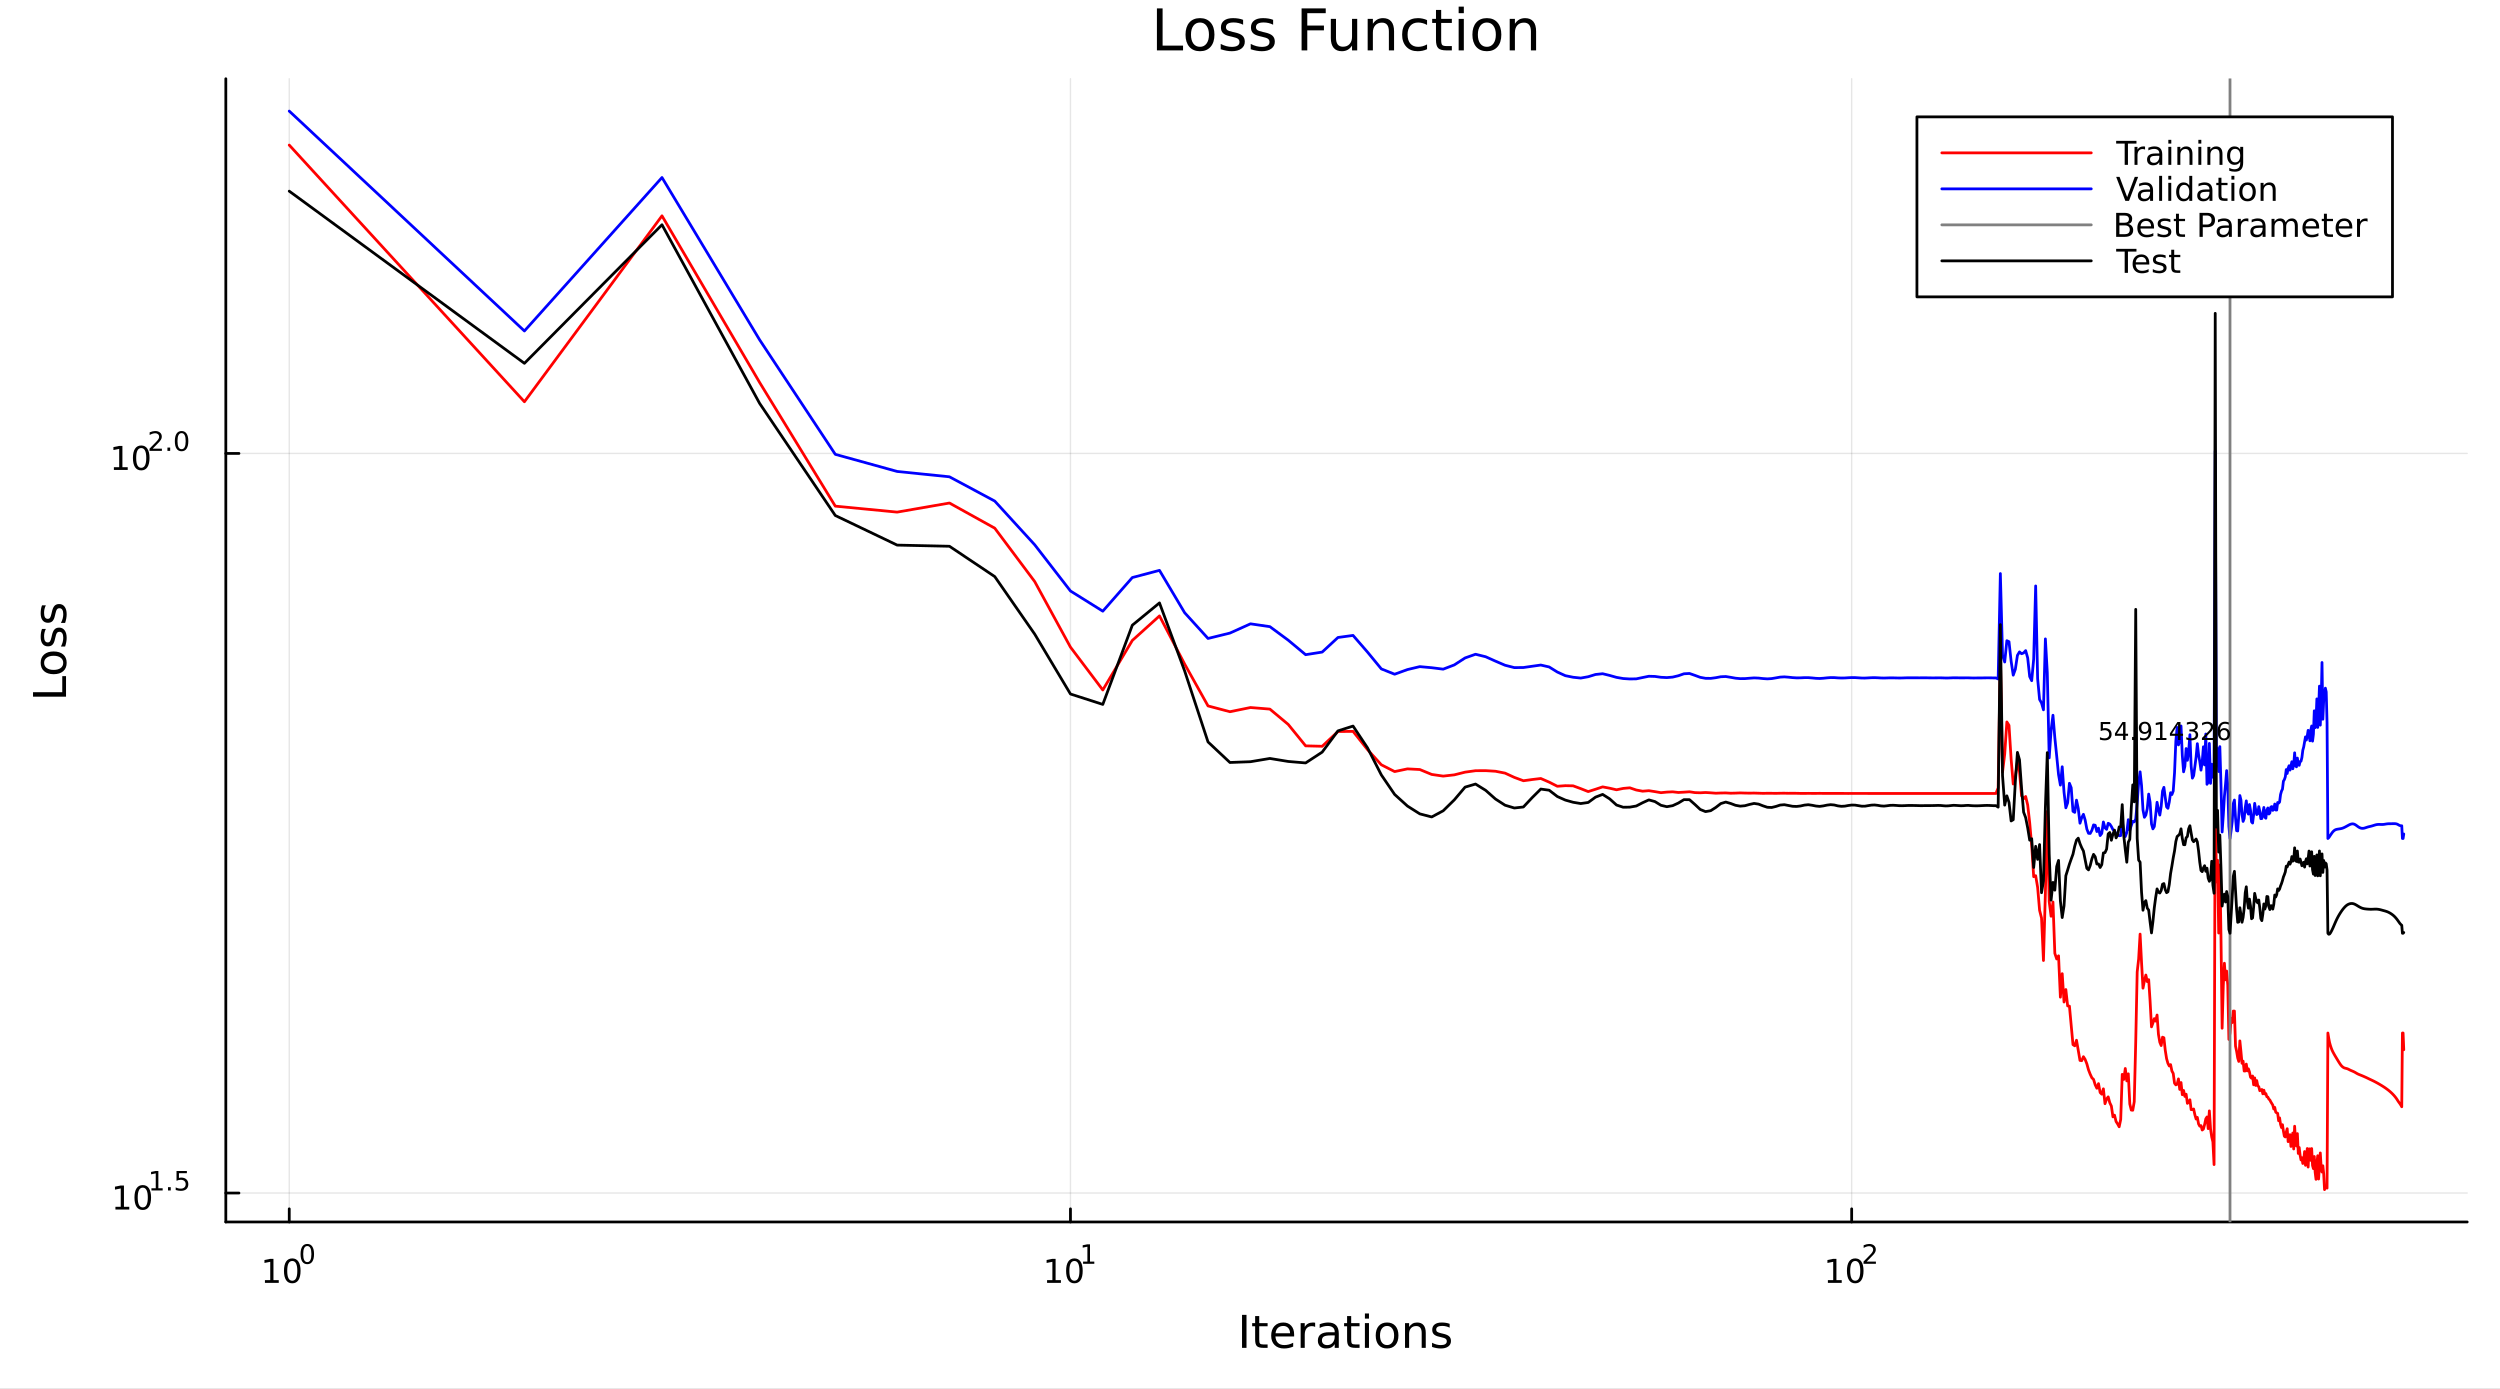 <?xml version="1.0" encoding="utf-8"?>
<svg xmlns="http://www.w3.org/2000/svg" xmlns:xlink="http://www.w3.org/1999/xlink" width="900" height="500" viewBox="0 0 3600 2000">
<rect x="0" y="0" width="3600" height="2000" fill="#333333" stroke="none"/>
<defs>
  <clipPath id="clip960">
    <rect x="0" y="0" width="3600" height="2000"/>
  </clipPath>
</defs>
<path clip-path="url(#clip960)" d="M0 2000 L3600 2000 L3600 0 L0 0  Z" fill="#ffffff" fill-rule="evenodd" fill-opacity="1"/>
<defs>
  <clipPath id="clip961">
    <rect x="720" y="0" width="2521" height="2000"/>
  </clipPath>
</defs>
<path clip-path="url(#clip960)" d="M325.177 1759.63 L3552.76 1759.63 L3552.76 113.392 L325.177 113.392  Z" fill="#ffffff" fill-rule="evenodd" fill-opacity="1"/>
<defs>
  <clipPath id="clip962">
    <rect x="325" y="113" width="3229" height="1647"/>
  </clipPath>
</defs>
<polyline clip-path="url(#clip962)" style="stroke:#000000; stroke-linecap:round; stroke-linejoin:round; stroke-width:2; stroke-opacity:0.1; fill:none" points="416.524,1759.63 416.524,113.392 "/>
<polyline clip-path="url(#clip962)" style="stroke:#000000; stroke-linecap:round; stroke-linejoin:round; stroke-width:2; stroke-opacity:0.1; fill:none" points="1541.46,1759.63 1541.46,113.392 "/>
<polyline clip-path="url(#clip962)" style="stroke:#000000; stroke-linecap:round; stroke-linejoin:round; stroke-width:2; stroke-opacity:0.1; fill:none" points="2666.4,1759.63 2666.4,113.392 "/>
<polyline clip-path="url(#clip960)" style="stroke:#000000; stroke-linecap:round; stroke-linejoin:round; stroke-width:4; stroke-opacity:1; fill:none" points="325.177,1759.63 3552.76,1759.63 "/>
<polyline clip-path="url(#clip960)" style="stroke:#000000; stroke-linecap:round; stroke-linejoin:round; stroke-width:4; stroke-opacity:1; fill:none" points="416.524,1759.63 416.524,1740.73 "/>
<polyline clip-path="url(#clip960)" style="stroke:#000000; stroke-linecap:round; stroke-linejoin:round; stroke-width:4; stroke-opacity:1; fill:none" points="1541.46,1759.63 1541.46,1740.73 "/>
<polyline clip-path="url(#clip960)" style="stroke:#000000; stroke-linecap:round; stroke-linejoin:round; stroke-width:4; stroke-opacity:1; fill:none" points="2666.4,1759.63 2666.4,1740.73 "/>
<path clip-path="url(#clip960)" d="M381.507 1843.36 L389.146 1843.36 L389.146 1816.99 L380.836 1818.66 L380.836 1814.4 L389.099 1812.73 L393.775 1812.73 L393.775 1843.36 L401.414 1843.36 L401.414 1847.29 L381.507 1847.29 L381.507 1843.36 Z" fill="#000000" fill-rule="nonzero" fill-opacity="1" /><path clip-path="url(#clip960)" d="M420.859 1815.81 Q417.247 1815.81 415.419 1819.38 Q413.613 1822.92 413.613 1830.05 Q413.613 1837.15 415.419 1840.72 Q417.247 1844.26 420.859 1844.26 Q424.493 1844.26 426.298 1840.72 Q428.127 1837.15 428.127 1830.05 Q428.127 1822.92 426.298 1819.38 Q424.493 1815.81 420.859 1815.81 M420.859 1812.11 Q426.669 1812.11 429.724 1816.71 Q432.803 1821.3 432.803 1830.05 Q432.803 1838.77 429.724 1843.38 Q426.669 1847.96 420.859 1847.96 Q415.048 1847.96 411.97 1843.38 Q408.914 1838.77 408.914 1830.05 Q408.914 1821.3 411.97 1816.71 Q415.048 1812.11 420.859 1812.11 Z" fill="#000000" fill-rule="nonzero" fill-opacity="1" /><path clip-path="url(#clip960)" d="M442.508 1794.3 Q439.574 1794.3 438.088 1797.2 Q436.621 1800.08 436.621 1805.87 Q436.621 1811.64 438.088 1814.54 Q439.574 1817.42 442.508 1817.42 Q445.461 1817.42 446.928 1814.54 Q448.413 1811.64 448.413 1805.87 Q448.413 1800.08 446.928 1797.2 Q445.461 1794.3 442.508 1794.3 M442.508 1791.29 Q447.228 1791.29 449.711 1795.04 Q452.213 1798.76 452.213 1805.87 Q452.213 1812.96 449.711 1816.7 Q447.228 1820.43 442.508 1820.43 Q437.787 1820.43 435.286 1816.7 Q432.803 1812.96 432.803 1805.87 Q432.803 1798.76 435.286 1795.04 Q437.787 1791.29 442.508 1791.29 Z" fill="#000000" fill-rule="nonzero" fill-opacity="1" /><path clip-path="url(#clip960)" d="M1507.79 1843.36 L1515.43 1843.36 L1515.43 1816.99 L1507.12 1818.66 L1507.12 1814.4 L1515.38 1812.73 L1520.06 1812.73 L1520.06 1843.36 L1527.7 1843.36 L1527.7 1847.29 L1507.79 1847.29 L1507.79 1843.36 Z" fill="#000000" fill-rule="nonzero" fill-opacity="1" /><path clip-path="url(#clip960)" d="M1547.14 1815.81 Q1543.53 1815.81 1541.7 1819.38 Q1539.89 1822.92 1539.89 1830.05 Q1539.89 1837.15 1541.7 1840.72 Q1543.53 1844.26 1547.14 1844.26 Q1550.77 1844.26 1552.58 1840.72 Q1554.41 1837.15 1554.41 1830.05 Q1554.41 1822.92 1552.58 1819.38 Q1550.77 1815.81 1547.14 1815.81 M1547.14 1812.11 Q1552.95 1812.11 1556.01 1816.71 Q1559.08 1821.3 1559.08 1830.05 Q1559.08 1838.77 1556.01 1843.38 Q1552.95 1847.96 1547.14 1847.96 Q1541.33 1847.96 1538.25 1843.38 Q1535.2 1838.77 1535.2 1830.05 Q1535.2 1821.3 1538.25 1816.71 Q1541.33 1812.11 1547.14 1812.11 Z" fill="#000000" fill-rule="nonzero" fill-opacity="1" /><path clip-path="url(#clip960)" d="M1559.63 1816.68 L1565.84 1816.68 L1565.84 1795.26 L1559.08 1796.62 L1559.08 1793.16 L1565.8 1791.8 L1569.6 1791.8 L1569.6 1816.68 L1575.8 1816.68 L1575.8 1819.88 L1559.63 1819.88 L1559.63 1816.68 Z" fill="#000000" fill-rule="nonzero" fill-opacity="1" /><path clip-path="url(#clip960)" d="M2632.17 1843.36 L2639.81 1843.36 L2639.81 1816.99 L2631.5 1818.66 L2631.5 1814.4 L2639.76 1812.73 L2644.44 1812.73 L2644.44 1843.36 L2652.08 1843.36 L2652.08 1847.29 L2632.17 1847.29 L2632.17 1843.36 Z" fill="#000000" fill-rule="nonzero" fill-opacity="1" /><path clip-path="url(#clip960)" d="M2671.52 1815.81 Q2667.91 1815.81 2666.08 1819.38 Q2664.28 1822.92 2664.28 1830.05 Q2664.28 1837.15 2666.08 1840.72 Q2667.91 1844.26 2671.52 1844.26 Q2675.16 1844.26 2676.96 1840.72 Q2678.79 1837.15 2678.79 1830.05 Q2678.79 1822.92 2676.96 1819.38 Q2675.16 1815.81 2671.52 1815.81 M2671.52 1812.11 Q2677.33 1812.11 2680.39 1816.71 Q2683.47 1821.3 2683.47 1830.05 Q2683.47 1838.77 2680.39 1843.38 Q2677.33 1847.96 2671.52 1847.96 Q2665.71 1847.96 2662.63 1843.38 Q2659.58 1838.77 2659.58 1830.05 Q2659.58 1821.3 2662.63 1816.71 Q2665.71 1812.11 2671.52 1812.11 Z" fill="#000000" fill-rule="nonzero" fill-opacity="1" /><path clip-path="url(#clip960)" d="M2688.04 1816.68 L2701.3 1816.68 L2701.3 1819.88 L2683.47 1819.88 L2683.47 1816.68 Q2685.63 1814.45 2689.35 1810.68 Q2693.1 1806.9 2694.05 1805.81 Q2695.88 1803.76 2696.59 1802.35 Q2697.33 1800.92 2697.33 1799.55 Q2697.33 1797.31 2695.75 1795.9 Q2694.19 1794.49 2691.67 1794.49 Q2689.88 1794.49 2687.89 1795.11 Q2685.91 1795.73 2683.65 1796.99 L2683.65 1793.16 Q2685.95 1792.23 2687.94 1791.76 Q2689.94 1791.29 2691.59 1791.29 Q2695.95 1791.29 2698.55 1793.48 Q2701.14 1795.66 2701.14 1799.31 Q2701.14 1801.04 2700.49 1802.6 Q2699.85 1804.14 2698.14 1806.25 Q2697.67 1806.79 2695.15 1809.41 Q2692.62 1812 2688.04 1816.68 Z" fill="#000000" fill-rule="nonzero" fill-opacity="1" /><path clip-path="url(#clip960)" d="M1788.53 1893.4 L1794.96 1893.4 L1794.96 1940.92 L1788.53 1940.92 L1788.53 1893.4 Z" fill="#000000" fill-rule="nonzero" fill-opacity="1" /><path clip-path="url(#clip960)" d="M1813.29 1895.15 L1813.29 1905.27 L1825.35 1905.27 L1825.35 1909.82 L1813.29 1909.82 L1813.29 1929.18 Q1813.29 1933.54 1814.47 1934.78 Q1815.68 1936.02 1819.34 1936.02 L1825.35 1936.02 L1825.35 1940.92 L1819.34 1940.92 Q1812.56 1940.92 1809.98 1938.41 Q1807.4 1935.86 1807.4 1929.18 L1807.4 1909.82 L1803.11 1909.82 L1803.11 1905.27 L1807.4 1905.27 L1807.4 1895.15 L1813.29 1895.15 Z" fill="#000000" fill-rule="nonzero" fill-opacity="1" /><path clip-path="url(#clip960)" d="M1863.55 1921.63 L1863.55 1924.5 L1836.62 1924.5 Q1837 1930.54 1840.25 1933.73 Q1843.53 1936.88 1849.35 1936.88 Q1852.73 1936.88 1855.88 1936.05 Q1859.06 1935.22 1862.18 1933.57 L1862.18 1939.11 Q1859.03 1940.44 1855.72 1941.14 Q1852.41 1941.84 1849 1941.84 Q1840.47 1941.84 1835.48 1936.88 Q1830.51 1931.91 1830.51 1923.45 Q1830.51 1914.69 1835.22 1909.57 Q1839.96 1904.41 1847.98 1904.41 Q1855.18 1904.41 1859.35 1909.06 Q1863.55 1913.68 1863.55 1921.63 M1857.69 1919.91 Q1857.63 1915.11 1854.99 1912.24 Q1852.38 1909.38 1848.05 1909.38 Q1843.15 1909.38 1840.19 1912.15 Q1837.26 1914.92 1836.81 1919.95 L1857.69 1919.91 Z" fill="#000000" fill-rule="nonzero" fill-opacity="1" /><path clip-path="url(#clip960)" d="M1893.82 1910.75 Q1892.83 1910.17 1891.65 1909.92 Q1890.51 1909.63 1889.11 1909.63 Q1884.14 1909.63 1881.47 1912.88 Q1878.83 1916.09 1878.83 1922.14 L1878.83 1940.92 L1872.94 1940.92 L1872.94 1905.27 L1878.83 1905.27 L1878.83 1910.81 Q1880.67 1907.56 1883.63 1906 Q1886.59 1904.41 1890.83 1904.41 Q1891.43 1904.41 1892.16 1904.51 Q1892.89 1904.57 1893.79 1904.73 L1893.82 1910.75 Z" fill="#000000" fill-rule="nonzero" fill-opacity="1" /><path clip-path="url(#clip960)" d="M1916.16 1923 Q1909.06 1923 1906.33 1924.62 Q1903.59 1926.25 1903.59 1930.16 Q1903.59 1933.28 1905.63 1935.13 Q1907.7 1936.94 1911.23 1936.94 Q1916.1 1936.94 1919.03 1933.5 Q1921.99 1930.04 1921.99 1924.31 L1921.99 1923 L1916.16 1923 M1927.84 1920.58 L1927.84 1940.92 L1921.99 1940.92 L1921.99 1935.51 Q1919.98 1938.76 1916.99 1940.32 Q1914 1941.84 1909.67 1941.84 Q1904.19 1941.84 1900.95 1938.79 Q1897.73 1935.7 1897.73 1930.54 Q1897.73 1924.53 1901.74 1921.47 Q1905.79 1918.42 1913.77 1918.42 L1921.99 1918.42 L1921.99 1917.84 Q1921.99 1913.8 1919.31 1911.61 Q1916.67 1909.38 1911.86 1909.38 Q1908.81 1909.38 1905.91 1910.11 Q1903.02 1910.84 1900.34 1912.31 L1900.34 1906.9 Q1903.56 1905.65 1906.58 1905.05 Q1909.6 1904.41 1912.47 1904.41 Q1920.2 1904.41 1924.02 1908.42 Q1927.84 1912.43 1927.84 1920.58 Z" fill="#000000" fill-rule="nonzero" fill-opacity="1" /><path clip-path="url(#clip960)" d="M1945.7 1895.15 L1945.7 1905.27 L1957.76 1905.27 L1957.76 1909.82 L1945.7 1909.82 L1945.7 1929.18 Q1945.7 1933.54 1946.88 1934.78 Q1948.09 1936.02 1951.75 1936.02 L1957.76 1936.02 L1957.76 1940.92 L1951.75 1940.92 Q1944.97 1940.92 1942.39 1938.41 Q1939.81 1935.86 1939.81 1929.18 L1939.81 1909.82 L1935.51 1909.82 L1935.51 1905.27 L1939.81 1905.27 L1939.81 1895.15 L1945.7 1895.15 Z" fill="#000000" fill-rule="nonzero" fill-opacity="1" /><path clip-path="url(#clip960)" d="M1965.46 1905.27 L1971.32 1905.27 L1971.32 1940.92 L1965.46 1940.92 L1965.46 1905.27 M1965.46 1891.4 L1971.32 1891.4 L1971.32 1898.81 L1965.46 1898.81 L1965.46 1891.4 Z" fill="#000000" fill-rule="nonzero" fill-opacity="1" /><path clip-path="url(#clip960)" d="M1997.39 1909.38 Q1992.68 1909.38 1989.94 1913.07 Q1987.2 1916.73 1987.2 1923.13 Q1987.2 1929.53 1989.91 1933.22 Q1992.65 1936.88 1997.39 1936.88 Q2002.07 1936.88 2004.8 1933.19 Q2007.54 1929.49 2007.54 1923.13 Q2007.54 1916.79 2004.8 1913.1 Q2002.07 1909.38 1997.39 1909.38 M1997.39 1904.41 Q2005.03 1904.41 2009.39 1909.38 Q2013.75 1914.34 2013.75 1923.13 Q2013.75 1931.88 2009.39 1936.88 Q2005.03 1941.84 1997.39 1941.84 Q1989.72 1941.84 1985.36 1936.88 Q1981.03 1931.88 1981.03 1923.13 Q1981.03 1914.34 1985.36 1909.38 Q1989.72 1904.41 1997.39 1904.41 Z" fill="#000000" fill-rule="nonzero" fill-opacity="1" /><path clip-path="url(#clip960)" d="M2053.09 1919.4 L2053.09 1940.92 L2047.23 1940.92 L2047.23 1919.6 Q2047.23 1914.53 2045.26 1912.02 Q2043.28 1909.51 2039.34 1909.51 Q2034.6 1909.51 2031.86 1912.53 Q2029.12 1915.55 2029.12 1920.77 L2029.12 1940.92 L2023.23 1940.92 L2023.23 1905.27 L2029.12 1905.27 L2029.12 1910.81 Q2031.22 1907.6 2034.05 1906 Q2036.92 1904.41 2040.64 1904.41 Q2046.79 1904.41 2049.94 1908.23 Q2053.09 1912.02 2053.09 1919.4 Z" fill="#000000" fill-rule="nonzero" fill-opacity="1" /><path clip-path="url(#clip960)" d="M2087.49 1906.32 L2087.49 1911.86 Q2085.01 1910.59 2082.34 1909.95 Q2079.66 1909.31 2076.8 1909.31 Q2072.44 1909.31 2070.24 1910.65 Q2068.08 1911.99 2068.08 1914.66 Q2068.08 1916.7 2069.64 1917.88 Q2071.2 1919.02 2075.91 1920.07 L2077.91 1920.52 Q2084.15 1921.86 2086.76 1924.31 Q2089.4 1926.72 2089.4 1931.09 Q2089.4 1936.05 2085.46 1938.95 Q2081.54 1941.84 2074.67 1941.84 Q2071.8 1941.84 2068.68 1941.27 Q2065.6 1940.73 2062.16 1939.62 L2062.16 1933.57 Q2065.41 1935.26 2068.56 1936.11 Q2071.71 1936.94 2074.79 1936.94 Q2078.93 1936.94 2081.16 1935.54 Q2083.39 1934.11 2083.39 1931.53 Q2083.39 1929.14 2081.77 1927.87 Q2080.17 1926.6 2074.73 1925.42 L2072.69 1924.94 Q2067.25 1923.8 2064.83 1921.44 Q2062.41 1919.05 2062.41 1914.92 Q2062.41 1909.89 2065.98 1907.15 Q2069.54 1904.41 2076.1 1904.41 Q2079.35 1904.41 2082.21 1904.89 Q2085.08 1905.37 2087.49 1906.32 Z" fill="#000000" fill-rule="nonzero" fill-opacity="1" /><polyline clip-path="url(#clip962)" style="stroke:#000000; stroke-linecap:round; stroke-linejoin:round; stroke-width:2; stroke-opacity:0.1; fill:none" points="325.177,1717.97 3552.76,1717.97 "/>
<polyline clip-path="url(#clip962)" style="stroke:#000000; stroke-linecap:round; stroke-linejoin:round; stroke-width:2; stroke-opacity:0.1; fill:none" points="325.177,652.956 3552.76,652.956 "/>
<polyline clip-path="url(#clip960)" style="stroke:#000000; stroke-linecap:round; stroke-linejoin:round; stroke-width:4; stroke-opacity:1; fill:none" points="325.177,1759.63 325.177,113.392 "/>
<polyline clip-path="url(#clip960)" style="stroke:#000000; stroke-linecap:round; stroke-linejoin:round; stroke-width:4; stroke-opacity:1; fill:none" points="325.177,1717.97 344.075,1717.97 "/>
<polyline clip-path="url(#clip960)" style="stroke:#000000; stroke-linecap:round; stroke-linejoin:round; stroke-width:4; stroke-opacity:1; fill:none" points="325.177,652.956 344.075,652.956 "/>
<path clip-path="url(#clip960)" d="M166.223 1737.76 L173.862 1737.76 L173.862 1711.39 L165.552 1713.06 L165.552 1708.8 L173.815 1707.13 L178.491 1707.13 L178.491 1737.76 L186.13 1737.76 L186.13 1741.69 L166.223 1741.69 L166.223 1737.76 Z" fill="#000000" fill-rule="nonzero" fill-opacity="1" /><path clip-path="url(#clip960)" d="M205.575 1710.21 Q201.963 1710.21 200.135 1713.78 Q198.329 1717.32 198.329 1724.45 Q198.329 1731.55 200.135 1735.12 Q201.963 1738.66 205.575 1738.66 Q209.209 1738.66 211.014 1735.12 Q212.843 1731.55 212.843 1724.45 Q212.843 1717.32 211.014 1713.78 Q209.209 1710.21 205.575 1710.21 M205.575 1706.51 Q211.385 1706.51 214.44 1711.11 Q217.519 1715.7 217.519 1724.45 Q217.519 1733.17 214.44 1737.78 Q211.385 1742.36 205.575 1742.36 Q199.764 1742.36 196.686 1737.78 Q193.63 1733.17 193.63 1724.45 Q193.63 1715.7 196.686 1711.11 Q199.764 1706.51 205.575 1706.51 Z" fill="#000000" fill-rule="nonzero" fill-opacity="1" /><path clip-path="url(#clip960)" d="M218.064 1711.09 L224.271 1711.09 L224.271 1689.66 L217.519 1691.02 L217.519 1687.56 L224.233 1686.2 L228.032 1686.2 L228.032 1711.09 L234.239 1711.09 L234.239 1714.28 L218.064 1714.28 L218.064 1711.09 Z" fill="#000000" fill-rule="nonzero" fill-opacity="1" /><path clip-path="url(#clip960)" d="M241.913 1709.51 L245.881 1709.51 L245.881 1714.28 L241.913 1714.28 L241.913 1709.51 Z" fill="#000000" fill-rule="nonzero" fill-opacity="1" /><path clip-path="url(#clip960)" d="M254.194 1686.2 L269.109 1686.2 L269.109 1689.4 L257.674 1689.4 L257.674 1696.28 Q258.501 1696 259.329 1695.87 Q260.156 1695.72 260.984 1695.72 Q265.686 1695.72 268.432 1698.3 Q271.177 1700.87 271.177 1705.27 Q271.177 1709.81 268.356 1712.33 Q265.535 1714.83 260.401 1714.83 Q258.633 1714.83 256.79 1714.53 Q254.965 1714.23 253.009 1713.62 L253.009 1709.81 Q254.702 1710.73 256.507 1711.18 Q258.313 1711.63 260.325 1711.63 Q263.579 1711.63 265.479 1709.92 Q267.378 1708.21 267.378 1705.27 Q267.378 1702.34 265.479 1700.63 Q263.579 1698.92 260.325 1698.92 Q258.802 1698.92 257.279 1699.25 Q255.774 1699.59 254.194 1700.31 L254.194 1686.2 Z" fill="#000000" fill-rule="nonzero" fill-opacity="1" /><path clip-path="url(#clip960)" d="M164.004 672.749 L171.642 672.749 L171.642 646.383 L163.332 648.05 L163.332 643.791 L171.596 642.124 L176.272 642.124 L176.272 672.749 L183.911 672.749 L183.911 676.684 L164.004 676.684 L164.004 672.749 Z" fill="#000000" fill-rule="nonzero" fill-opacity="1" /><path clip-path="url(#clip960)" d="M203.355 645.203 Q199.744 645.203 197.915 648.767 Q196.11 652.309 196.11 659.439 Q196.11 666.545 197.915 670.11 Q199.744 673.652 203.355 673.652 Q206.989 673.652 208.795 670.11 Q210.624 666.545 210.624 659.439 Q210.624 652.309 208.795 648.767 Q206.989 645.203 203.355 645.203 M203.355 641.499 Q209.165 641.499 212.221 646.105 Q215.3 650.689 215.3 659.439 Q215.3 668.165 212.221 672.772 Q209.165 677.355 203.355 677.355 Q197.545 677.355 194.466 672.772 Q191.411 668.165 191.411 659.439 Q191.411 650.689 194.466 646.105 Q197.545 641.499 203.355 641.499 Z" fill="#000000" fill-rule="nonzero" fill-opacity="1" /><path clip-path="url(#clip960)" d="M219.87 646.076 L233.129 646.076 L233.129 649.274 L215.3 649.274 L215.3 646.076 Q217.462 643.838 221.186 640.077 Q224.929 636.296 225.888 635.205 Q227.713 633.155 228.427 631.745 Q229.161 630.315 229.161 628.942 Q229.161 626.704 227.581 625.294 Q226.02 623.883 223.5 623.883 Q221.713 623.883 219.719 624.504 Q217.745 625.124 215.488 626.384 L215.488 622.548 Q217.782 621.626 219.776 621.156 Q221.769 620.686 223.425 620.686 Q227.788 620.686 230.383 622.867 Q232.979 625.049 232.979 628.698 Q232.979 630.428 232.321 631.989 Q231.681 633.531 229.97 635.638 Q229.499 636.183 226.979 638.798 Q224.459 641.393 219.87 646.076 Z" fill="#000000" fill-rule="nonzero" fill-opacity="1" /><path clip-path="url(#clip960)" d="M241.104 644.496 L245.072 644.496 L245.072 649.274 L241.104 649.274 L241.104 644.496 Z" fill="#000000" fill-rule="nonzero" fill-opacity="1" /><path clip-path="url(#clip960)" d="M261.473 623.695 Q258.539 623.695 257.053 626.591 Q255.586 629.469 255.586 635.262 Q255.586 641.036 257.053 643.932 Q258.539 646.81 261.473 646.81 Q264.425 646.81 265.892 643.932 Q267.378 641.036 267.378 635.262 Q267.378 629.469 265.892 626.591 Q264.425 623.695 261.473 623.695 M261.473 620.686 Q266.193 620.686 268.676 624.428 Q271.177 628.152 271.177 635.262 Q271.177 642.352 268.676 646.095 Q266.193 649.819 261.473 649.819 Q256.752 649.819 254.25 646.095 Q251.768 642.352 251.768 635.262 Q251.768 628.152 254.25 624.428 Q256.752 620.686 261.473 620.686 Z" fill="#000000" fill-rule="nonzero" fill-opacity="1" /><path clip-path="url(#clip960)" d="M47.556 1003.21 L47.556 996.779 L89.665 996.779 L89.665 973.64 L95.076 973.64 L95.076 1003.21 L47.556 1003.21 Z" fill="#000000" fill-rule="nonzero" fill-opacity="1" /><path clip-path="url(#clip960)" d="M63.534 954.479 Q63.534 959.19 67.226 961.927 Q70.887 964.664 77.284 964.664 Q83.682 964.664 87.374 961.959 Q91.034 959.222 91.034 954.479 Q91.034 949.8 87.342 947.063 Q83.65 944.326 77.284 944.326 Q70.95 944.326 67.258 947.063 Q63.534 949.8 63.534 954.479 M58.569 954.479 Q58.569 946.84 63.534 942.48 Q68.499 938.119 77.284 938.119 Q86.037 938.119 91.034 942.48 Q95.999 946.84 95.999 954.479 Q95.999 962.15 91.034 966.51 Q86.037 970.839 77.284 970.839 Q68.499 970.839 63.534 966.51 Q58.569 962.15 58.569 954.479 Z" fill="#000000" fill-rule="nonzero" fill-opacity="1" /><path clip-path="url(#clip960)" d="M60.479 905.686 L66.017 905.686 Q64.744 908.169 64.107 910.842 Q63.471 913.516 63.471 916.38 Q63.471 920.741 64.807 922.937 Q66.144 925.101 68.818 925.101 Q70.855 925.101 72.032 923.542 Q73.178 921.982 74.229 917.272 L74.674 915.266 Q76.011 909.028 78.462 906.418 Q80.881 903.776 85.241 903.776 Q90.207 903.776 93.103 907.723 Q95.999 911.638 95.999 918.513 Q95.999 921.377 95.426 924.497 Q94.885 927.584 93.771 931.021 L87.724 931.021 Q89.411 927.775 90.27 924.624 Q91.098 921.473 91.098 918.386 Q91.098 914.248 89.697 912.02 Q88.265 909.792 85.687 909.792 Q83.3 909.792 82.027 911.415 Q80.753 913.007 79.576 918.449 L79.098 920.486 Q77.953 925.929 75.597 928.348 Q73.21 930.767 69.072 930.767 Q64.043 930.767 61.306 927.202 Q58.569 923.637 58.569 917.081 Q58.569 913.834 59.046 910.97 Q59.524 908.105 60.479 905.686 Z" fill="#000000" fill-rule="nonzero" fill-opacity="1" /><path clip-path="url(#clip960)" d="M60.479 871.725 L66.017 871.725 Q64.744 874.208 64.107 876.881 Q63.471 879.555 63.471 882.419 Q63.471 886.78 64.807 888.976 Q66.144 891.14 68.818 891.14 Q70.855 891.14 72.032 889.581 Q73.178 888.021 74.229 883.311 L74.674 881.305 Q76.011 875.067 78.462 872.457 Q80.881 869.815 85.241 869.815 Q90.207 869.815 93.103 873.762 Q95.999 877.677 95.999 884.552 Q95.999 887.416 95.426 890.536 Q94.885 893.623 93.771 897.06 L87.724 897.06 Q89.411 893.814 90.27 890.663 Q91.098 887.512 91.098 884.425 Q91.098 880.287 89.697 878.059 Q88.265 875.831 85.687 875.831 Q83.3 875.831 82.027 877.454 Q80.753 879.046 79.576 884.488 L79.098 886.525 Q77.953 891.968 75.597 894.387 Q73.21 896.806 69.072 896.806 Q64.043 896.806 61.306 893.241 Q58.569 889.676 58.569 883.12 Q58.569 879.873 59.046 877.008 Q59.524 874.144 60.479 871.725 Z" fill="#000000" fill-rule="nonzero" fill-opacity="1" /><path clip-path="url(#clip960)" d="M1665.96 12.096 L1674.14 12.096 L1674.14 65.689 L1703.59 65.689 L1703.59 72.576 L1665.96 72.576 L1665.96 12.096 Z" fill="#000000" fill-rule="nonzero" fill-opacity="1" /><path clip-path="url(#clip960)" d="M1727.98 32.431 Q1721.98 32.431 1718.5 37.131 Q1715.01 41.789 1715.01 49.931 Q1715.01 58.074 1718.46 62.773 Q1721.94 67.431 1727.98 67.431 Q1733.93 67.431 1737.41 62.732 Q1740.9 58.033 1740.9 49.931 Q1740.9 41.87 1737.41 37.171 Q1733.93 32.431 1727.98 32.431 M1727.98 26.112 Q1737.7 26.112 1743.25 32.431 Q1748.8 38.751 1748.8 49.931 Q1748.8 61.071 1743.25 67.431 Q1737.7 73.751 1727.98 73.751 Q1718.21 73.751 1712.66 67.431 Q1707.15 61.071 1707.15 49.931 Q1707.15 38.751 1712.66 32.431 Q1718.21 26.112 1727.98 26.112 Z" fill="#000000" fill-rule="nonzero" fill-opacity="1" /><path clip-path="url(#clip960)" d="M1790.08 28.543 L1790.08 35.591 Q1786.92 33.971 1783.51 33.161 Q1780.11 32.35 1776.46 32.35 Q1770.91 32.35 1768.12 34.052 Q1765.37 35.753 1765.37 39.156 Q1765.37 41.749 1767.35 43.248 Q1769.34 44.706 1775.33 46.043 L1777.88 46.61 Q1785.82 48.311 1789.14 51.43 Q1792.51 54.509 1792.51 60.059 Q1792.51 66.378 1787.48 70.064 Q1782.5 73.751 1773.75 73.751 Q1770.1 73.751 1766.13 73.022 Q1762.21 72.333 1757.83 70.915 L1757.83 63.218 Q1761.96 65.365 1765.97 66.459 Q1769.98 67.512 1773.91 67.512 Q1779.18 67.512 1782.01 65.73 Q1784.85 63.907 1784.85 60.626 Q1784.85 57.588 1782.78 55.967 Q1780.76 54.347 1773.83 52.848 L1771.24 52.24 Q1764.31 50.782 1761.23 47.785 Q1758.15 44.746 1758.15 39.48 Q1758.15 33.08 1762.69 29.596 Q1767.23 26.112 1775.57 26.112 Q1779.71 26.112 1783.35 26.72 Q1787 27.327 1790.08 28.543 Z" fill="#000000" fill-rule="nonzero" fill-opacity="1" /><path clip-path="url(#clip960)" d="M1833.3 28.543 L1833.3 35.591 Q1830.14 33.971 1826.74 33.161 Q1823.33 32.35 1819.69 32.35 Q1814.14 32.35 1811.34 34.052 Q1808.59 35.753 1808.59 39.156 Q1808.59 41.749 1810.57 43.248 Q1812.56 44.706 1818.55 46.043 L1821.11 46.61 Q1829.05 48.311 1832.37 51.43 Q1835.73 54.509 1835.73 60.059 Q1835.73 66.378 1830.71 70.064 Q1825.72 73.751 1816.97 73.751 Q1813.33 73.751 1809.36 73.022 Q1805.43 72.333 1801.05 70.915 L1801.05 63.218 Q1805.19 65.365 1809.2 66.459 Q1813.21 67.512 1817.14 67.512 Q1822.4 67.512 1825.24 65.73 Q1828.07 63.907 1828.07 60.626 Q1828.07 57.588 1826.01 55.967 Q1823.98 54.347 1817.05 52.848 L1814.46 52.24 Q1807.54 50.782 1804.46 47.785 Q1801.38 44.746 1801.38 39.48 Q1801.38 33.08 1805.91 29.596 Q1810.45 26.112 1818.8 26.112 Q1822.93 26.112 1826.57 26.72 Q1830.22 27.327 1833.3 28.543 Z" fill="#000000" fill-rule="nonzero" fill-opacity="1" /><path clip-path="url(#clip960)" d="M1874.29 12.096 L1909.05 12.096 L1909.05 18.983 L1882.48 18.983 L1882.48 36.806 L1906.46 36.806 L1906.46 43.693 L1882.48 43.693 L1882.48 72.576 L1874.29 72.576 L1874.29 12.096 Z" fill="#000000" fill-rule="nonzero" fill-opacity="1" /><path clip-path="url(#clip960)" d="M1916.38 54.671 L1916.38 27.206 L1923.84 27.206 L1923.84 54.387 Q1923.84 60.828 1926.35 64.069 Q1928.86 67.269 1933.88 67.269 Q1939.92 67.269 1943.4 63.421 Q1946.93 59.573 1946.93 52.929 L1946.93 27.206 L1954.38 27.206 L1954.38 72.576 L1946.93 72.576 L1946.93 65.608 Q1944.21 69.74 1940.61 71.766 Q1937.04 73.751 1932.3 73.751 Q1924.48 73.751 1920.43 68.89 Q1916.38 64.029 1916.38 54.671 M1935.14 26.112 L1935.14 26.112 Z" fill="#000000" fill-rule="nonzero" fill-opacity="1" /><path clip-path="url(#clip960)" d="M2007.45 45.192 L2007.45 72.576 L1999.99 72.576 L1999.99 45.435 Q1999.99 38.994 1997.48 35.794 Q1994.97 32.594 1989.95 32.594 Q1983.91 32.594 1980.43 36.442 Q1976.94 40.29 1976.94 46.934 L1976.94 72.576 L1969.45 72.576 L1969.45 27.206 L1976.94 27.206 L1976.94 34.254 Q1979.62 30.163 1983.22 28.138 Q1986.87 26.112 1991.61 26.112 Q1999.43 26.112 2003.44 30.973 Q2007.45 35.794 2007.45 45.192 Z" fill="#000000" fill-rule="nonzero" fill-opacity="1" /><path clip-path="url(#clip960)" d="M2054.96 28.948 L2054.96 35.915 Q2051.8 34.173 2048.6 33.323 Q2045.44 32.431 2042.2 32.431 Q2034.95 32.431 2030.94 37.05 Q2026.93 41.627 2026.93 49.931 Q2026.93 58.236 2030.94 62.854 Q2034.95 67.431 2042.2 67.431 Q2045.44 67.431 2048.6 66.581 Q2051.8 65.689 2054.96 63.948 L2054.96 70.834 Q2051.85 72.292 2048.48 73.022 Q2045.16 73.751 2041.39 73.751 Q2031.15 73.751 2025.11 67.31 Q2019.07 60.869 2019.07 49.931 Q2019.07 38.832 2025.15 32.472 Q2031.27 26.112 2041.88 26.112 Q2045.32 26.112 2048.6 26.841 Q2051.89 27.53 2054.96 28.948 Z" fill="#000000" fill-rule="nonzero" fill-opacity="1" /><path clip-path="url(#clip960)" d="M2075.3 14.324 L2075.3 27.206 L2090.65 27.206 L2090.65 32.999 L2075.3 32.999 L2075.3 57.628 Q2075.3 63.178 2076.8 64.758 Q2078.34 66.338 2083 66.338 L2090.65 66.338 L2090.65 72.576 L2083 72.576 Q2074.37 72.576 2071.09 69.376 Q2067.81 66.135 2067.81 57.628 L2067.81 32.999 L2062.34 32.999 L2062.34 27.206 L2067.81 27.206 L2067.81 14.324 L2075.3 14.324 Z" fill="#000000" fill-rule="nonzero" fill-opacity="1" /><path clip-path="url(#clip960)" d="M2100.46 27.206 L2107.91 27.206 L2107.91 72.576 L2100.46 72.576 L2100.46 27.206 M2100.46 9.544 L2107.91 9.544 L2107.91 18.983 L2100.46 18.983 L2100.46 9.544 Z" fill="#000000" fill-rule="nonzero" fill-opacity="1" /><path clip-path="url(#clip960)" d="M2141.09 32.431 Q2135.09 32.431 2131.61 37.131 Q2128.12 41.789 2128.12 49.931 Q2128.12 58.074 2131.57 62.773 Q2135.05 67.431 2141.09 67.431 Q2147.04 67.431 2150.53 62.732 Q2154.01 58.033 2154.01 49.931 Q2154.01 41.87 2150.53 37.171 Q2147.04 32.431 2141.09 32.431 M2141.09 26.112 Q2150.81 26.112 2156.36 32.431 Q2161.91 38.751 2161.91 49.931 Q2161.91 61.071 2156.36 67.431 Q2150.81 73.751 2141.09 73.751 Q2131.32 73.751 2125.77 67.431 Q2120.26 61.071 2120.26 49.931 Q2120.26 38.751 2125.77 32.431 Q2131.32 26.112 2141.09 26.112 Z" fill="#000000" fill-rule="nonzero" fill-opacity="1" /><path clip-path="url(#clip960)" d="M2211.98 45.192 L2211.98 72.576 L2204.52 72.576 L2204.52 45.435 Q2204.52 38.994 2202.01 35.794 Q2199.5 32.594 2194.48 32.594 Q2188.44 32.594 2184.96 36.442 Q2181.47 40.29 2181.47 46.934 L2181.47 72.576 L2173.98 72.576 L2173.98 27.206 L2181.47 27.206 L2181.47 34.254 Q2184.15 30.163 2187.75 28.138 Q2191.4 26.112 2196.14 26.112 Q2203.96 26.112 2207.97 30.973 Q2211.98 35.794 2211.98 45.192 Z" fill="#000000" fill-rule="nonzero" fill-opacity="1" /><polyline clip-path="url(#clip962)" style="stroke:#ff0000; stroke-linecap:round; stroke-linejoin:round; stroke-width:4; stroke-opacity:1; fill:none" points="416.524,208.937 755.164,578.525 953.255,310.789 1093.8,550.664 1202.82,728.842 1291.89,737.451 1367.21,724.354 1432.44,760.586 1489.99,837.496 1541.46,931.873 1588.02,993.572 1630.53,922.251 1669.64,886.921 1705.85,956.182 1739.55,1016.53 1771.08,1024.87 1800.7,1018.83 1828.63,1021.11 1855.04,1043.15 1880.1,1074.03 1903.94,1074.64 1926.66,1053.37 1948.38,1053.18 1969.17,1079.37 1989.12,1101.28 2008.28,1111.07 2026.72,1107.18 2044.48,1108.11 2061.63,1115.19 2078.19,1117.59 2094.21,1115.78 2109.72,1111.9 2124.76,1109.82 2139.34,1109.74 2153.5,1110.6 2167.27,1113.3 2180.65,1119.44 2193.68,1124.28 2206.37,1122.51 2218.74,1121.04 2230.8,1126.28 2242.58,1132.22 2254.07,1131.37 2265.3,1131.6 2276.28,1135.64 2287.02,1139.89 2297.53,1136.53 2307.81,1133.11 2317.89,1135.02 2327.76,1137.3 2337.43,1135.32 2346.92,1134.45 2356.22,1137.62 2365.36,1139.32 2374.32,1138.59 2383.12,1139.95 2391.77,1141.46 2400.27,1140.62 2408.62,1140.22 2416.83,1141.17 2424.91,1140.71 2432.85,1140.16 2440.67,1141.35 2448.36,1141.61 2455.94,1141.2 2463.4,1141.65 2470.74,1142.22 2477.98,1141.93 2485.11,1141.81 2492.14,1142.23 2499.07,1142.06 2505.9,1141.79 2512.64,1142.01 2519.29,1142.12 2525.85,1142.02 2532.32,1142.21 2538.71,1142.41 2545.01,1142.3 2551.23,1142.33 2557.38,1142.42 2563.45,1142.27 2569.44,1142.22 2575.36,1142.34 2581.22,1142.32 2587,1142.34 2592.71,1142.49 2598.36,1142.5 2603.94,1142.43 2609.46,1142.47 2614.92,1142.47 2620.32,1142.42 2625.66,1142.48 2630.94,1142.51 2636.17,1142.47 2641.34,1142.5 2646.45,1142.53 2651.52,1142.51 2656.53,1142.54 2661.49,1142.56 2666.4,1142.54 2671.26,1142.54 2676.07,1142.55 2680.84,1142.54 2685.56,1142.54 2690.23,1142.56 2694.86,1142.56 2699.45,1142.56 2704,1142.57 2708.5,1142.57 2712.96,1142.56 2717.38,1142.57 2721.76,1142.57 2726.11,1142.57 2730.41,1142.57 2734.68,1142.57 2738.91,1142.58 2743.1,1142.58 2747.26,1142.58 2751.38,1142.58 2755.47,1142.58 2759.53,1142.58 2763.55,1142.58 2767.53,1142.59 2771.49,1142.58 2775.41,1142.59 2779.31,1142.59 2783.17,1142.59 2787,1142.59 2790.8,1142.59 2794.58,1142.59 2798.32,1142.59 2802.03,1142.59 2805.72,1142.59 2809.38,1142.6 2813.01,1142.6 2816.62,1142.6 2820.2,1142.6 2823.75,1142.6 2827.28,1142.6 2830.78,1142.6 2834.26,1142.6 2837.71,1142.6 2841.14,1142.6 2844.54,1142.6 2847.93,1142.6 2851.28,1142.61 2854.62,1142.61 2857.93,1142.61 2861.22,1142.61 2864.49,1142.61 2867.73,1142.61 2870.96,1142.61 2874.16,1142.61 2877.35,1134.45 2880.51,940.464 2883.65,1111.81 2886.77,1085.88 2889.87,1039.61 2892.96,1044.49 2896.02,1093.14 2899.06,1128.97 2902.09,1118.04 2905.09,1097.24 2908.08,1111.24 2911.05,1146 2914,1150.27 2916.94,1146.94 2919.86,1159.14 2922.75,1184.67 2925.64,1217.65 2928.5,1262.41 2931.35,1261 2934.18,1277.75 2937,1310.82 2939.8,1321.96 2942.58,1383.13 2945.35,1285.69 2948.1,1168.38 2950.84,1298.22 2953.56,1319.41 2956.27,1298.94 2958.96,1372.82 2961.64,1380.89 2964.3,1376.37 2966.95,1435.93 2969.58,1402.08 2972.2,1442.91 2974.81,1424.94 2977.4,1448.49 2979.98,1448.86 2982.54,1476.64 2985.09,1504.26 2987.63,1505.97 2990.16,1497.95 2992.67,1512.4 2995.17,1527.03 2997.65,1527.38 3000.13,1521.65 3002.59,1525.56 3005.04,1531.87 3007.47,1540.64 3009.9,1546.89 3012.31,1552.08 3014.71,1554.32 3017.1,1562.17 3019.48,1567.09 3021.84,1560.44 3024.2,1573.25 3026.54,1575.63 3028.87,1567.93 3031.19,1589.33 3033.5,1582.52 3035.8,1579.49 3038.09,1587.94 3040.37,1592.73 3042.64,1608.26 3044.89,1605.86 3047.14,1615 3049.37,1618.48 3051.6,1622.59 3053.82,1612.01 3056.02,1547.09 3058.22,1554.39 3060.4,1538.61 3062.58,1556.5 3064.75,1546.3 3066.9,1589.71 3069.05,1598.51 3071.19,1598.75 3073.32,1586.4 3075.44,1500.43 3077.55,1399.59 3079.65,1380.84 3081.74,1345.13 3083.82,1385.89 3085.9,1422.98 3087.96,1412.56 3090.02,1404.05 3092.07,1413.52 3094.11,1410.7 3096.14,1441.77 3098.16,1478.68 3100.18,1473.09 3102.19,1466.82 3104.18,1470.39 3106.17,1461.64 3108.16,1489.47 3110.13,1500.86 3112.1,1505.61 3114.05,1493.52 3116,1494.39 3117.95,1512.26 3119.88,1524.43 3121.81,1531.22 3123.73,1534.99 3125.64,1533.06 3127.55,1542.26 3129.44,1545.77 3131.33,1559.83 3133.22,1562.22 3135.09,1561.25 3136.96,1553.59 3138.82,1568.76 3140.67,1558.86 3142.52,1576.37 3144.36,1570.23 3146.19,1578.83 3148.02,1575.66 3149.84,1588.82 3151.65,1587.38 3153.46,1583.7 3155.26,1597.9 3157.05,1597.81 3158.84,1596.95 3160.62,1605.27 3162.39,1611.4 3164.16,1609.05 3165.92,1618.45 3167.67,1621.69 3169.42,1620.87 3171.16,1627.24 3172.9,1625.85 3174.63,1619.35 3176.35,1611.15 3178.07,1608.44 3179.78,1625.22 3181.48,1599.65 3183.18,1625.61 3184.88,1637.24 3186.57,1644.27 3188.25,1677 3189.92,1114.03 3191.59,1270.05 3193.26,1238.78 3194.92,1343.56 3196.57,1245.51 3198.22,1349.28 3199.86,1480.66 3201.5,1419.77 3203.13,1387.07 3204.75,1410.94 3206.37,1398.35 3207.99,1418.69 3209.6,1496.77 3211.2,1487.55 3212.8,1466.48 3214.4,1472.48 3215.99,1455.88 3217.57,1455.94 3219.15,1506.34 3220.72,1513.85 3222.29,1523.44 3223.85,1528.47 3225.41,1498.9 3226.96,1514.37 3228.51,1531.18 3230.06,1528.06 3231.6,1542.3 3233.13,1542.21 3234.66,1532.29 3236.18,1542.08 3237.7,1539.1 3239.22,1543.52 3240.73,1551.13 3242.23,1552.67 3243.73,1549.47 3245.23,1562.09 3246.72,1552.14 3248.21,1563.06 3249.69,1555.98 3251.17,1563.58 3252.64,1564.79 3254.11,1570.65 3255.58,1569.88 3257.04,1568.85 3258.5,1575.12 3259.95,1569.84 3261.39,1575.36 3262.84,1574.78 3264.28,1579.33 3265.71,1579.82 3267.14,1582.68 3268.57,1583.92 3269.99,1586.74 3271.41,1589.06 3272.82,1591.37 3274.23,1596.96 3275.64,1594.62 3277.04,1601.51 3278.44,1602.5 3279.83,1603.24 3281.22,1613.86 3282.61,1609.73 3283.99,1619.04 3285.37,1623.66 3286.74,1619.57 3288.11,1628.73 3289.48,1636.19 3290.84,1637.21 3292.2,1630.25 3293.56,1625.36 3294.91,1643.95 3296.26,1642.83 3297.6,1633.93 3298.94,1650.88 3300.28,1639.82 3301.61,1631.58 3302.94,1654.53 3304.27,1621.78 3305.59,1643.24 3306.91,1650.26 3308.22,1632.4 3309.53,1660.99 3310.84,1652.38 3312.15,1663.69 3313.45,1670.28 3314.74,1667.05 3316.04,1675.42 3317.33,1670.67 3318.62,1658.22 3319.9,1678.04 3321.18,1672 3322.46,1653.88 3323.73,1680.57 3325,1654.51 3326.27,1654.38 3327.53,1670.9 3328.8,1653.94 3330.05,1678.32 3331.31,1682.83 3332.56,1665.39 3333.81,1688 3335.05,1698.23 3336.29,1674.85 3337.53,1664.21 3338.77,1697.79 3340,1678.6 3341.23,1660.23 3342.45,1680.51 3343.68,1687.75 3344.9,1678.69 3346.11,1690.19 3347.33,1713.04 3348.54,1709.18 3349.75,1709.68 3350.95,1710.9 3352.15,1487.55 3353.35,1494.95 3354.55,1501.11 3355.74,1505.44 3356.93,1509.02 3358.12,1512.12 3359.3,1514.6 3360.48,1516.82 3361.66,1518.93 3362.84,1520.96 3364.01,1522.89 3365.18,1524.84 3366.35,1526.77 3367.51,1528.69 3368.67,1530.54 3369.83,1532.28 3370.99,1533.89 3372.14,1535.19 3373.29,1536.25 3374.44,1537.07 3375.59,1537.69 3376.73,1538.1 3377.87,1538.38 3379.01,1538.65 3380.14,1539 3381.28,1539.48 3382.41,1540.03 3383.53,1540.62 3384.66,1541.16 3385.78,1541.66 3386.9,1542.13 3388.01,1542.6 3389.13,1543.1 3390.24,1543.64 3391.35,1544.25 3392.46,1544.91 3393.56,1545.57 3394.66,1546.18 3395.76,1546.73 3396.86,1547.2 3397.95,1547.65 3399.04,1548.08 3400.13,1548.52 3401.22,1548.95 3402.3,1549.41 3403.39,1549.87 3404.47,1550.35 3405.54,1550.83 3406.62,1551.31 3407.69,1551.8 3408.76,1552.31 3409.83,1552.83 3410.89,1553.35 3411.96,1553.87 3413.02,1554.37 3414.08,1554.86 3415.13,1555.36 3416.19,1555.85 3417.24,1556.37 3418.29,1556.89 3419.34,1557.43 3420.38,1557.97 3421.42,1558.52 3422.46,1559.08 3423.5,1559.65 3424.54,1560.24 3425.57,1560.83 3426.6,1561.43 3427.63,1562.04 3428.66,1562.66 3429.69,1563.28 3430.71,1563.91 3431.73,1564.56 3432.75,1565.22 3433.77,1565.9 3434.78,1566.59 3435.79,1567.3 3436.8,1568.03 3437.81,1568.78 3438.82,1569.55 3439.82,1570.35 3440.83,1571.17 3441.83,1572.03 3442.82,1572.92 3443.82,1573.84 3444.81,1574.81 3445.81,1575.82 3446.8,1576.88 3447.78,1578 3448.77,1579.17 3449.75,1580.42 3450.74,1581.75 3451.72,1583.2 3452.69,1584.76 3453.67,1586.26 3454.64,1587.63 3455.62,1588.95 3456.59,1590.34 3457.55,1591.98 3458.52,1593.74 3459.49,1487.55 3460.45,1487.55 3461.41,1511.63 "/>
<polyline clip-path="url(#clip962)" style="stroke:#0000ff; stroke-linecap:round; stroke-linejoin:round; stroke-width:4; stroke-opacity:1; fill:none" points="416.524,159.984 755.164,476.601 953.255,255.623 1093.8,489.266 1202.82,654.25 1291.89,678.893 1367.21,686.605 1432.44,721.557 1489.99,784.505 1541.46,851.015 1588.02,880.093 1630.53,831.665 1669.64,821.329 1705.85,882.263 1739.55,919.385 1771.08,911.636 1800.7,898.307 1828.63,902.387 1855.04,921.86 1880.1,942.739 1903.94,938.989 1926.66,917.978 1948.38,915.001 1969.17,938.967 1989.12,963.218 2008.28,970.871 2026.72,964.184 2044.48,959.947 2061.63,961.511 2078.19,963.587 2094.21,957.477 2109.72,947.441 2124.76,942.124 2139.34,945.706 2153.5,952.055 2167.27,957.953 2180.65,961.356 2193.68,961.225 2206.37,959.4 2218.74,957.664 2230.8,960.432 2242.58,967.755 2254.07,972.968 2265.3,975.243 2276.28,976.408 2287.02,974.489 2297.53,971.257 2307.81,970.167 2317.89,972.618 2327.76,975.417 2337.43,977.094 2346.92,977.703 2356.22,977.543 2365.36,975.63 2374.32,973.812 2383.12,974.067 2391.77,975.296 2400.27,975.724 2408.62,975.026 2416.83,973.063 2424.91,970.245 2432.85,969.804 2440.67,972.536 2448.36,975.358 2455.94,976.766 2463.4,976.863 2470.74,975.89 2477.98,974.505 2485.11,974.197 2492.14,975.335 2499.07,976.591 2505.9,977.231 2512.64,977.184 2519.29,976.648 2525.85,976.176 2532.32,976.445 2538.71,977.142 2545.01,977.549 2551.23,977.159 2557.38,976.125 2563.45,975.038 2569.44,974.684 2575.36,975.15 2581.22,975.766 2587,976.13 2592.71,976.067 2598.36,975.795 2603.94,975.785 2609.46,976.241 2614.92,976.779 2620.32,977.005 2625.66,976.654 2630.94,976.09 2636.17,975.694 2641.34,975.759 2646.45,976.144 2651.52,976.353 2656.53,976.26 2661.49,975.945 2666.4,975.7 2671.26,975.746 2676.07,976.049 2680.84,976.363 2685.56,976.392 2690.23,976.154 2694.86,975.891 2699.45,975.812 2704,975.994 2708.5,976.265 2712.96,976.372 2717.38,976.229 2721.76,976.096 2726.11,976.115 2730.41,976.237 2734.68,976.317 2738.91,976.273 2743.1,976.125 2747.26,976.006 2751.38,976.002 2755.47,976.032 2759.53,976.051 2763.55,976.07 2767.53,976.057 2771.49,976.028 2775.41,976.069 2779.31,976.143 2783.17,976.179 2787,976.155 2790.8,976.084 2794.58,976.089 2798.32,976.209 2802.03,976.331 2805.72,976.289 2809.38,976.145 2813.01,975.994 2816.62,976.012 2820.2,976.078 2823.75,976.156 2827.28,976.126 2830.78,976.073 2834.26,976.077 2837.71,976.23 2841.14,976.297 2844.54,976.278 2847.93,976.241 2851.28,976.215 2854.62,976.192 2857.93,976.135 2861.22,976.07 2864.49,976.082 2867.73,976.141 2870.96,976.226 2874.16,976.252 2877.35,977.703 2880.51,825.932 2883.65,943.374 2886.77,953.285 2889.87,922.611 2892.96,924.052 2896.02,952.169 2899.06,972.247 2902.09,963.704 2905.09,943.746 2908.08,938.744 2911.05,941.355 2914,940.212 2916.94,936.88 2919.86,947.322 2922.75,974.259 2925.64,980.188 2928.5,948.943 2931.35,843.773 2934.18,977.293 2937,1007.26 2939.8,1012.24 2942.58,1022.14 2945.35,920.025 2948.1,968.779 2950.84,1091.33 2953.56,1051.63 2956.27,1029.96 2958.96,1062.31 2961.64,1088.69 2964.3,1115.45 2966.95,1130.57 2969.58,1104.14 2972.2,1140.69 2974.81,1163.26 2977.4,1156.03 2979.98,1127.91 2982.54,1134.39 2985.09,1168.27 2987.63,1169.81 2990.16,1152.21 2992.67,1164.19 2995.17,1185.42 2997.65,1177.44 3000.13,1172.63 3002.59,1180.77 3005.04,1193.81 3007.47,1199.97 3009.9,1200.17 3012.31,1195.65 3014.71,1187.86 3017.1,1188.39 3019.48,1197.42 3021.84,1192.54 3024.2,1203.22 3026.54,1200.09 3028.87,1183.66 3031.19,1192.01 3033.5,1194.25 3035.8,1185.52 3038.09,1186.7 3040.37,1190.16 3042.64,1194.65 3044.89,1196.72 3047.14,1200.72 3049.37,1202.09 3051.6,1203.5 3053.82,1203.23 3056.02,1182.99 3058.22,1197.67 3060.4,1204.62 3062.58,1198.84 3064.75,1180.35 3066.9,1195.44 3069.05,1188.74 3071.19,1182.72 3073.32,1183.48 3075.44,1179.58 3077.55,1156.07 3079.65,1127.11 3081.74,1111.44 3083.82,1131.1 3085.9,1166.31 3087.96,1176.92 3090.02,1173.71 3092.07,1164.34 3094.11,1143.49 3096.14,1155.39 3098.16,1186.45 3100.18,1193.57 3102.19,1190.24 3104.18,1173.71 3106.17,1155.3 3108.16,1165.81 3110.13,1173.73 3112.1,1161.08 3114.05,1139.2 3116,1133.77 3117.95,1148.24 3119.88,1161.93 3121.81,1163.96 3123.73,1154.96 3125.64,1141.51 3127.55,1144.14 3129.44,1139.09 3131.33,1112.88 3133.22,1067.25 3135.09,1047.48 3136.96,1072.63 3138.82,1067.21 3140.67,1045.42 3142.52,1087.87 3144.36,1111.41 3146.19,1103.66 3148.02,1077.91 3149.84,1094.86 3151.65,1082.35 3153.46,1058.01 3155.26,1103.37 3157.05,1120.54 3158.84,1116.92 3160.62,1103.77 3162.39,1090.11 3164.16,1070.9 3165.92,1086.62 3167.67,1096.48 3169.42,1109.02 3171.16,1097.27 3172.9,1075.36 3174.63,1101.45 3176.35,1056.99 3178.07,1129.39 3179.78,1126.4 3181.48,1070.54 3183.18,1128.03 3184.88,1100.47 3186.57,1119.17 3188.25,1113.84 3189.92,649.494 3191.59,1102.11 3193.26,1077.74 3194.92,1111.01 3196.57,1075.17 3198.22,1130.08 3199.86,1198.07 3201.5,1174.1 3203.13,1146.99 3204.75,1129.57 3206.37,1109.68 3207.99,1131.25 3209.6,1189.82 3211.2,1207.43 3212.8,1196.02 3214.4,1182.99 3215.99,1156.98 3217.57,1152.06 3219.15,1177.71 3220.72,1196.19 3222.29,1196.63 3223.85,1174.29 3225.41,1145.59 3226.96,1151.93 3228.51,1172.68 3230.06,1182.85 3231.6,1178.7 3233.13,1162.99 3234.66,1153.26 3236.18,1168.94 3237.7,1172.31 3239.22,1158.51 3240.73,1166.85 3242.23,1183.48 3243.73,1185.19 3245.23,1173.13 3246.72,1156.86 3248.21,1166.12 3249.69,1172.99 3251.17,1171.94 3252.64,1161.57 3254.11,1168.15 3255.58,1178.9 3257.04,1178.73 3258.5,1170.97 3259.95,1162.74 3261.39,1176.78 3262.84,1178.28 3264.28,1166.47 3265.71,1163.46 3267.14,1172.22 3268.57,1170.82 3269.99,1162.14 3271.41,1161.46 3272.82,1166.96 3274.23,1165.5 3275.64,1157.83 3277.04,1166.41 3278.44,1166.49 3279.83,1155.59 3281.22,1156.5 3282.61,1154.93 3283.99,1144.13 3285.37,1139.17 3286.74,1136.38 3288.11,1124.87 3289.48,1122.63 3290.84,1118.69 3292.2,1108.18 3293.56,1113.8 3294.91,1106.17 3296.26,1102.67 3297.6,1108.94 3298.94,1103.06 3300.28,1096.91 3301.61,1107.03 3302.94,1101.37 3304.27,1084.04 3305.59,1102.51 3306.91,1104.25 3308.22,1091.63 3309.53,1101.26 3310.84,1102.06 3312.15,1096.59 3313.45,1096.08 3314.74,1090.85 3316.04,1080.39 3317.33,1075.63 3318.62,1068.22 3319.9,1061.11 3321.18,1065.63 3322.46,1059.73 3323.73,1051.71 3325,1057.95 3326.27,1066.77 3327.53,1051.41 3328.8,1045.44 3330.05,1067.24 3331.31,1057.17 3332.56,1023.57 3333.81,1047.88 3335.05,1037.92 3336.29,1006.43 3337.53,1047.46 3338.77,1022.92 3340,988.047 3341.23,1044.2 3342.45,1012.75 3343.68,953.997 3344.9,1035.7 3346.11,1008.44 3347.33,999.21 3348.54,990.946 3349.75,996.399 3350.95,1040.58 3352.15,1207.43 3353.35,1206.3 3354.55,1204.61 3355.74,1202.76 3356.93,1201.05 3358.12,1199.3 3359.3,1197.82 3360.48,1196.62 3361.66,1195.66 3362.84,1194.95 3364.01,1194.49 3365.18,1194.2 3366.35,1193.96 3367.51,1193.79 3368.67,1193.61 3369.83,1193.41 3370.99,1193.2 3372.14,1192.94 3373.29,1192.57 3374.44,1192.13 3375.59,1191.62 3376.73,1191.06 3377.87,1190.47 3379.01,1189.86 3380.14,1189.24 3381.28,1188.61 3382.41,1188 3383.53,1187.44 3384.66,1186.97 3385.78,1186.62 3386.9,1186.41 3388.01,1186.37 3389.13,1186.53 3390.24,1186.89 3391.35,1187.44 3392.46,1188.13 3393.56,1188.92 3394.66,1189.75 3395.76,1190.55 3396.86,1191.25 3397.95,1191.84 3399.04,1192.3 3400.13,1192.63 3401.22,1192.8 3402.3,1192.83 3403.39,1192.73 3404.47,1192.52 3405.54,1192.22 3406.62,1191.87 3407.69,1191.51 3408.76,1191.16 3409.83,1190.83 3410.89,1190.54 3411.96,1190.29 3413.02,1190.04 3414.08,1189.78 3415.13,1189.5 3416.19,1189.2 3417.24,1188.88 3418.29,1188.54 3419.34,1188.21 3420.38,1187.9 3421.42,1187.63 3422.46,1187.42 3423.5,1187.27 3424.54,1187.18 3425.57,1187.15 3426.6,1187.16 3427.63,1187.2 3428.66,1187.24 3429.69,1187.27 3430.71,1187.26 3431.73,1187.2 3432.75,1187.09 3433.77,1186.94 3434.78,1186.77 3435.79,1186.61 3436.8,1186.45 3437.81,1186.32 3438.82,1186.23 3439.82,1186.18 3440.83,1186.16 3441.83,1186.16 3442.82,1186.15 3443.82,1186.13 3444.81,1186.1 3445.81,1186.07 3446.8,1186.05 3447.78,1186.05 3448.77,1186.09 3449.75,1186.19 3450.74,1186.39 3451.72,1186.69 3452.69,1187.13 3453.67,1187.7 3454.64,1188.24 3455.62,1188.69 3456.59,1188.99 3457.55,1189.1 3458.52,1189.08 3459.49,1207.43 3460.45,1207.43 3461.41,1200.93 "/>
<polyline clip-path="url(#clip962)" style="stroke:#808080; stroke-linecap:round; stroke-linejoin:round; stroke-width:4; stroke-opacity:1; fill:none" points="3211.2,3405.87 3211.2,-1532.85 "/>
<polyline clip-path="url(#clip962)" style="stroke:#000000; stroke-linecap:round; stroke-linejoin:round; stroke-width:4; stroke-opacity:1; fill:none" points="416.524,275.28 755.164,523.161 953.255,323.646 1093.8,580.771 1202.82,742.332 1291.89,784.947 1367.21,786.618 1432.44,830.297 1489.99,913.166 1541.46,999.361 1588.02,1014.34 1630.53,900.306 1669.64,868.191 1705.85,966.042 1739.55,1068.41 1771.08,1097.98 1800.7,1096.85 1828.63,1092.18 1855.04,1096.5 1880.1,1098.63 1903.94,1083.04 1926.66,1052.47 1948.38,1045.54 1969.17,1076.84 1989.12,1115.89 2008.28,1143.99 2026.72,1160.71 2044.48,1171.95 2061.63,1176.42 2078.19,1167.53 2094.21,1151.79 2109.72,1133.46 2124.76,1129.03 2139.34,1138.08 2153.5,1150.6 2167.27,1159.5 2180.65,1163.52 2193.68,1162.06 2206.37,1148.54 2218.74,1136.26 2230.8,1137.91 2242.58,1147 2254.07,1152.12 2265.3,1155.28 2276.28,1157.11 2287.02,1155.55 2297.53,1147.89 2307.81,1143.94 2317.89,1150.33 2327.76,1159.23 2337.43,1162.43 2346.92,1162.27 2356.22,1160.65 2365.36,1155.92 2374.32,1151.85 2383.12,1154.28 2391.77,1159.63 2400.27,1161.65 2408.62,1160.17 2416.83,1156.39 2424.91,1151.47 2432.85,1151.52 2440.67,1158.43 2448.36,1165.63 2455.94,1168.71 2463.4,1167.4 2470.74,1162.72 2477.98,1157.12 2485.11,1154.97 2492.14,1157 2499.07,1159.62 2505.9,1160.85 2512.64,1160.24 2519.29,1158.4 2525.85,1156.95 2532.32,1157.92 2538.71,1160.41 2545.01,1162.49 2551.23,1162.76 2557.38,1161.26 2563.45,1159.28 2569.44,1158.77 2575.36,1159.9 2581.22,1161.04 2587,1161.28 2592.71,1160.61 2598.36,1159.35 2603.94,1158.78 2609.46,1159.58 2614.92,1160.68 2620.32,1161.19 2625.66,1160.47 2630.94,1159.36 2636.17,1158.72 2641.34,1159.19 2646.45,1160.44 2651.52,1161.1 2656.53,1160.83 2661.49,1159.92 2666.4,1159.26 2671.26,1159.37 2676.07,1160.13 2680.84,1160.9 2685.56,1160.88 2690.23,1160.1 2694.86,1159.36 2699.45,1159.18 2704,1159.7 2708.5,1160.5 2712.96,1160.78 2717.38,1160.29 2721.76,1159.7 2726.11,1159.57 2730.41,1159.82 2734.68,1160.15 2738.91,1160.23 2743.1,1160.09 2747.26,1159.9 2751.38,1159.88 2755.47,1159.91 2759.53,1159.98 2763.55,1160.11 2767.53,1160.17 2771.49,1160.08 2775.41,1160.06 2779.31,1160.04 2783.17,1160.01 2787,1159.91 2790.8,1159.78 2794.58,1159.89 2798.32,1160.26 2802.03,1160.53 2805.72,1160.39 2809.38,1160.02 2813.01,1159.64 2816.62,1159.8 2820.2,1160.04 2823.75,1160.25 2827.28,1160.15 2830.78,1159.86 2834.26,1159.72 2837.71,1160.05 2841.14,1160.27 2844.54,1160.35 2847.93,1160.33 2851.28,1160.21 2854.62,1160.03 2857.93,1159.87 2861.22,1159.78 2864.49,1159.85 2867.73,1160.01 2870.96,1160.19 2874.16,1160.16 2877.35,1162.27 2880.51,899.428 2883.65,1117.04 2886.77,1159.38 2889.87,1146 2892.96,1155.45 2896.02,1182.18 2899.06,1180.39 2902.09,1125.48 2905.09,1083.45 2908.08,1094.1 2911.05,1134.88 2914,1169.5 2916.94,1177.31 2919.86,1192.02 2922.75,1209.83 2925.64,1207.77 2928.5,1249.15 2931.35,1218.7 2934.18,1237.5 2937,1216.18 2939.8,1285.51 2942.58,1268.42 2945.35,1162.42 2948.1,1083.79 2950.84,1229.99 2953.56,1296.24 2956.27,1270.66 2958.96,1281.84 2961.64,1247.76 2964.3,1238.98 2966.95,1297.31 2969.58,1321.27 2972.2,1304.46 2974.81,1261.06 2977.4,1252.81 2979.98,1244.32 2982.54,1237.05 2985.09,1230.04 2987.63,1218.48 2990.16,1209.7 2992.67,1206.95 2995.17,1214.79 2997.65,1220.66 3000.13,1225.48 3002.59,1237.97 3005.04,1250.35 3007.47,1252.65 3009.9,1246.43 3012.31,1236.79 3014.71,1230.3 3017.1,1233.78 3019.48,1244.15 3021.84,1244.08 3024.2,1249.17 3026.54,1245.15 3028.87,1228.19 3031.19,1227.77 3033.5,1222.68 3035.8,1200.8 3038.09,1198.82 3040.37,1210 3042.64,1201.01 3044.89,1195.38 3047.14,1206.6 3049.37,1202.11 3051.6,1190.74 3053.82,1190.78 3056.02,1158.7 3058.22,1203.22 3060.4,1223.46 3062.58,1241.58 3064.75,1212.83 3066.9,1208.51 3069.05,1163.17 3071.19,1130.22 3073.32,1154.62 3075.44,877.489 3077.55,1207.26 3079.65,1238.6 3081.74,1241.42 3083.82,1284.63 3085.9,1310.75 3087.96,1299.72 3090.02,1296.92 3092.07,1307.7 3094.11,1310.54 3096.14,1327.72 3098.16,1343.38 3100.18,1327.19 3102.19,1307.18 3104.18,1292.29 3106.17,1280.02 3108.16,1284.84 3110.13,1285.92 3112.1,1282.35 3114.05,1273.26 3116,1272.35 3117.95,1281.13 3119.88,1285.44 3121.81,1284.18 3123.73,1273.88 3125.64,1257.88 3127.55,1246.97 3129.44,1235.26 3131.33,1225.35 3133.22,1211.78 3135.09,1204.52 3136.96,1202.99 3138.82,1200.85 3140.67,1193.5 3142.52,1207.24 3144.36,1216.31 3146.19,1216.42 3148.02,1206.44 3149.84,1204.52 3151.65,1193.48 3153.46,1189.06 3155.26,1199.72 3157.05,1209.5 3158.84,1212.04 3160.62,1210.14 3162.39,1208.19 3164.16,1212.34 3165.92,1225.19 3167.67,1241.65 3169.42,1253.56 3171.16,1255.18 3172.9,1249.77 3174.63,1246.62 3176.35,1254.7 3178.07,1250.19 3179.78,1264.51 3181.48,1269.09 3183.18,1265.97 3184.88,1240.23 3186.57,1274.56 3188.25,1286.24 3189.92,451.206 3191.59,1191.03 3193.26,1166.95 3194.92,1227 3196.57,1202.51 3198.22,1249.99 3199.86,1304.72 3201.5,1292.12 3203.13,1287.57 3204.75,1298.88 3206.37,1283.76 3207.99,1291.01 3209.6,1338.5 3211.2,1343.9 3212.8,1317.94 3214.4,1291.43 3215.99,1261.75 3217.57,1254.72 3219.15,1282.34 3220.72,1309.34 3222.29,1328.11 3223.85,1327.56 3225.41,1307.15 3226.96,1317.11 3228.51,1328.05 3230.06,1321.13 3231.6,1307.94 3233.13,1285.56 3234.66,1276.98 3236.18,1297.81 3237.7,1307.76 3239.22,1294.71 3240.73,1304.74 3242.23,1322.98 3243.73,1321.74 3245.23,1306.07 3246.72,1286.44 3248.21,1293.2 3249.69,1298.36 3251.17,1300.19 3252.64,1296.05 3254.11,1307.49 3255.58,1322.76 3257.04,1325.72 3258.5,1316.06 3259.95,1301.65 3261.39,1309.04 3262.84,1304.42 3264.28,1290.9 3265.71,1291.24 3267.14,1305.55 3268.57,1309.81 3269.99,1304.21 3271.41,1304.27 3272.82,1309.09 3274.23,1302.34 3275.64,1288.84 3277.04,1291.69 3278.44,1288.33 3279.83,1279.99 3281.22,1282.4 3282.61,1280.19 3283.99,1275.77 3285.37,1272.3 3286.74,1268.06 3288.11,1262.86 3289.48,1259.5 3290.84,1255.55 3292.2,1247.32 3293.56,1248.39 3294.91,1244.84 3296.26,1241.4 3297.6,1244.38 3298.94,1241.22 3300.28,1233.47 3301.61,1240.03 3302.94,1239.1 3304.27,1220.87 3305.59,1238.73 3306.91,1240.54 3308.22,1225.5 3309.53,1241.27 3310.84,1241.57 3312.15,1236.97 3313.45,1241.4 3314.74,1246.69 3316.04,1244.18 3317.33,1241.67 3318.62,1248.61 3319.9,1240.48 3321.18,1236.6 3322.46,1243.96 3323.73,1236.21 3325,1225.51 3326.27,1247.1 3327.53,1241.89 3328.8,1226.57 3330.05,1252.38 3331.31,1258.7 3332.56,1233.15 3333.81,1260.73 3335.05,1258.1 3336.29,1231.1 3337.53,1261.23 3338.77,1245.84 3340,1225.42 3341.23,1261.13 3342.45,1238.82 3343.68,1229.63 3344.9,1256.27 3346.11,1239.09 3347.33,1248.66 3348.54,1242.53 3349.75,1243.78 3350.95,1252.8 3352.15,1343.9 3353.35,1345.29 3354.55,1345.07 3355.74,1343.5 3356.93,1341.42 3358.12,1339.07 3359.3,1336.54 3360.48,1333.85 3361.66,1331.11 3362.84,1328.38 3364.01,1325.75 3365.18,1323.28 3366.35,1321 3367.51,1318.87 3368.67,1316.87 3369.83,1314.99 3370.99,1313.21 3372.14,1311.51 3373.29,1309.93 3374.44,1308.47 3375.59,1307.13 3376.73,1305.89 3377.87,1304.78 3379.01,1303.82 3380.14,1303.01 3381.28,1302.36 3382.41,1301.85 3383.53,1301.45 3384.66,1301.19 3385.78,1301.04 3386.9,1301.03 3388.01,1301.16 3389.13,1301.42 3390.24,1301.81 3391.35,1302.32 3392.46,1302.91 3393.56,1303.56 3394.66,1304.23 3395.76,1304.91 3396.86,1305.56 3397.95,1306.17 3399.04,1306.74 3400.13,1307.25 3401.22,1307.69 3402.3,1308.05 3403.39,1308.33 3404.47,1308.56 3405.54,1308.73 3406.62,1308.86 3407.69,1308.97 3408.76,1309.07 3409.83,1309.15 3410.89,1309.22 3411.96,1309.29 3413.02,1309.32 3414.08,1309.34 3415.13,1309.32 3416.19,1309.3 3417.24,1309.25 3418.29,1309.2 3419.34,1309.16 3420.38,1309.14 3421.42,1309.14 3422.46,1309.17 3423.5,1309.25 3424.54,1309.38 3425.57,1309.55 3426.6,1309.75 3427.63,1309.97 3428.66,1310.24 3429.69,1310.52 3430.71,1310.81 3431.73,1311.09 3432.75,1311.36 3433.77,1311.64 3434.78,1311.92 3435.79,1312.24 3436.8,1312.58 3437.81,1312.95 3438.82,1313.38 3439.82,1313.87 3440.83,1314.39 3441.83,1314.96 3442.82,1315.58 3443.82,1316.24 3444.81,1316.96 3445.81,1317.73 3446.8,1318.56 3447.78,1319.48 3448.77,1320.48 3449.75,1321.56 3450.74,1322.73 3451.72,1323.97 3452.69,1325.3 3453.67,1326.65 3454.64,1328.05 3455.62,1329.42 3456.59,1330.6 3457.55,1331.55 3458.52,1332.38 3459.49,1343.9 3460.45,1343.9 3461.41,1342.84 "/>
<path clip-path="url(#clip960)" d="M2760.38 427.467 L3445.17 427.467 L3445.17 168.267 L2760.38 168.267  Z" fill="#ffffff" fill-rule="evenodd" fill-opacity="1"/>
<polyline clip-path="url(#clip960)" style="stroke:#000000; stroke-linecap:round; stroke-linejoin:round; stroke-width:4; stroke-opacity:1; fill:none" points="2760.38,427.467 3445.17,427.467 3445.17,168.267 2760.38,168.267 2760.38,427.467 "/>
<polyline clip-path="url(#clip960)" style="stroke:#ff0000; stroke-linecap:round; stroke-linejoin:round; stroke-width:4; stroke-opacity:1; fill:none" points="2796.24,220.107 3011.41,220.107 "/>
<path clip-path="url(#clip960)" d="M3047.27 202.827 L3076.51 202.827 L3076.51 206.762 L3064.24 206.762 L3064.24 237.387 L3059.54 237.387 L3059.54 206.762 L3047.27 206.762 L3047.27 202.827 Z" fill="#000000" fill-rule="nonzero" fill-opacity="1" /><path clip-path="url(#clip960)" d="M3088.89 215.442 Q3088.18 215.026 3087.32 214.841 Q3086.49 214.632 3085.47 214.632 Q3081.86 214.632 3079.91 216.993 Q3077.99 219.331 3077.99 223.729 L3077.99 237.387 L3073.71 237.387 L3073.71 211.461 L3077.99 211.461 L3077.99 215.489 Q3079.33 213.128 3081.49 211.993 Q3083.64 210.836 3086.72 210.836 Q3087.16 210.836 3087.69 210.905 Q3088.22 210.952 3088.87 211.067 L3088.89 215.442 Z" fill="#000000" fill-rule="nonzero" fill-opacity="1" /><path clip-path="url(#clip960)" d="M3105.14 224.354 Q3099.98 224.354 3097.99 225.535 Q3096 226.716 3096 229.563 Q3096 231.831 3097.48 233.174 Q3098.99 234.493 3101.55 234.493 Q3105.1 234.493 3107.23 231.993 Q3109.38 229.47 3109.38 225.304 L3109.38 224.354 L3105.14 224.354 M3113.64 222.595 L3113.64 237.387 L3109.38 237.387 L3109.38 233.452 Q3107.92 235.813 3105.74 236.947 Q3103.57 238.058 3100.42 238.058 Q3096.44 238.058 3094.08 235.836 Q3091.74 233.591 3091.74 229.841 Q3091.74 225.466 3094.66 223.243 Q3097.6 221.021 3103.41 221.021 L3109.38 221.021 L3109.38 220.604 Q3109.38 217.665 3107.43 216.067 Q3105.51 214.447 3102.02 214.447 Q3099.8 214.447 3097.69 214.979 Q3095.58 215.512 3093.64 216.577 L3093.64 212.642 Q3095.98 211.739 3098.18 211.299 Q3100.37 210.836 3102.46 210.836 Q3108.08 210.836 3110.86 213.753 Q3113.64 216.669 3113.64 222.595 Z" fill="#000000" fill-rule="nonzero" fill-opacity="1" /><path clip-path="url(#clip960)" d="M3122.41 211.461 L3126.67 211.461 L3126.67 237.387 L3122.41 237.387 L3122.41 211.461 M3122.41 201.368 L3126.67 201.368 L3126.67 206.762 L3122.41 206.762 L3122.41 201.368 Z" fill="#000000" fill-rule="nonzero" fill-opacity="1" /><path clip-path="url(#clip960)" d="M3157.13 221.739 L3157.13 237.387 L3152.87 237.387 L3152.87 221.878 Q3152.87 218.197 3151.44 216.368 Q3150 214.54 3147.13 214.54 Q3143.68 214.54 3141.69 216.739 Q3139.7 218.938 3139.7 222.734 L3139.7 237.387 L3135.42 237.387 L3135.42 211.461 L3139.7 211.461 L3139.7 215.489 Q3141.23 213.151 3143.29 211.993 Q3145.37 210.836 3148.08 210.836 Q3152.55 210.836 3154.84 213.614 Q3157.13 216.368 3157.13 221.739 Z" fill="#000000" fill-rule="nonzero" fill-opacity="1" /><path clip-path="url(#clip960)" d="M3165.63 211.461 L3169.89 211.461 L3169.89 237.387 L3165.63 237.387 L3165.63 211.461 M3165.63 201.368 L3169.89 201.368 L3169.89 206.762 L3165.63 206.762 L3165.63 201.368 Z" fill="#000000" fill-rule="nonzero" fill-opacity="1" /><path clip-path="url(#clip960)" d="M3200.35 221.739 L3200.35 237.387 L3196.09 237.387 L3196.09 221.878 Q3196.09 218.197 3194.66 216.368 Q3193.22 214.54 3190.35 214.54 Q3186.9 214.54 3184.91 216.739 Q3182.92 218.938 3182.92 222.734 L3182.92 237.387 L3178.64 237.387 L3178.64 211.461 L3182.92 211.461 L3182.92 215.489 Q3184.45 213.151 3186.51 211.993 Q3188.59 210.836 3191.3 210.836 Q3195.77 210.836 3198.06 213.614 Q3200.35 216.368 3200.35 221.739 Z" fill="#000000" fill-rule="nonzero" fill-opacity="1" /><path clip-path="url(#clip960)" d="M3225.91 224.123 Q3225.91 219.493 3223.98 216.947 Q3222.09 214.401 3218.64 214.401 Q3215.21 214.401 3213.29 216.947 Q3211.39 219.493 3211.39 224.123 Q3211.39 228.729 3213.29 231.276 Q3215.21 233.822 3218.64 233.822 Q3222.09 233.822 3223.98 231.276 Q3225.91 228.729 3225.91 224.123 M3230.17 234.169 Q3230.17 240.79 3227.23 244.007 Q3224.29 247.248 3218.22 247.248 Q3215.98 247.248 3213.98 246.901 Q3211.99 246.577 3210.12 245.882 L3210.12 241.739 Q3211.99 242.757 3213.82 243.243 Q3215.65 243.729 3217.55 243.729 Q3221.74 243.729 3223.82 241.53 Q3225.91 239.354 3225.91 234.933 L3225.91 232.827 Q3224.59 235.118 3222.53 236.253 Q3220.47 237.387 3217.6 237.387 Q3212.83 237.387 3209.91 233.753 Q3206.99 230.118 3206.99 224.123 Q3206.99 218.104 3209.91 214.47 Q3212.83 210.836 3217.6 210.836 Q3220.47 210.836 3222.53 211.97 Q3224.59 213.105 3225.91 215.396 L3225.91 211.461 L3230.17 211.461 L3230.17 234.169 Z" fill="#000000" fill-rule="nonzero" fill-opacity="1" /><polyline clip-path="url(#clip960)" style="stroke:#0000ff; stroke-linecap:round; stroke-linejoin:round; stroke-width:4; stroke-opacity:1; fill:none" points="2796.24,271.947 3011.41,271.947 "/>
<path clip-path="url(#clip960)" d="M3060.47 289.227 L3047.27 254.667 L3052.16 254.667 L3063.11 283.764 L3074.08 254.667 L3078.94 254.667 L3065.77 289.227 L3060.47 289.227 Z" fill="#000000" fill-rule="nonzero" fill-opacity="1" /><path clip-path="url(#clip960)" d="M3091.9 276.194 Q3086.74 276.194 3084.75 277.375 Q3082.76 278.556 3082.76 281.403 Q3082.76 283.671 3084.24 285.014 Q3085.74 286.333 3088.31 286.333 Q3091.86 286.333 3093.99 283.833 Q3096.14 281.31 3096.14 277.144 L3096.14 276.194 L3091.9 276.194 M3100.4 274.435 L3100.4 289.227 L3096.14 289.227 L3096.14 285.292 Q3094.68 287.653 3092.5 288.787 Q3090.33 289.898 3087.18 289.898 Q3083.2 289.898 3080.84 287.676 Q3078.5 285.431 3078.5 281.681 Q3078.5 277.306 3081.42 275.083 Q3084.36 272.861 3090.17 272.861 L3096.14 272.861 L3096.14 272.444 Q3096.14 269.505 3094.19 267.907 Q3092.27 266.287 3088.78 266.287 Q3086.56 266.287 3084.45 266.819 Q3082.34 267.352 3080.4 268.417 L3080.4 264.482 Q3082.74 263.579 3084.93 263.139 Q3087.13 262.676 3089.22 262.676 Q3094.84 262.676 3097.62 265.593 Q3100.4 268.509 3100.4 274.435 Z" fill="#000000" fill-rule="nonzero" fill-opacity="1" /><path clip-path="url(#clip960)" d="M3109.17 253.208 L3113.43 253.208 L3113.43 289.227 L3109.17 289.227 L3109.17 253.208 Z" fill="#000000" fill-rule="nonzero" fill-opacity="1" /><path clip-path="url(#clip960)" d="M3122.34 263.301 L3126.6 263.301 L3126.6 289.227 L3122.34 289.227 L3122.34 263.301 M3122.34 253.208 L3126.6 253.208 L3126.6 258.602 L3122.34 258.602 L3122.34 253.208 Z" fill="#000000" fill-rule="nonzero" fill-opacity="1" /><path clip-path="url(#clip960)" d="M3152.57 267.236 L3152.57 253.208 L3156.83 253.208 L3156.83 289.227 L3152.57 289.227 L3152.57 285.338 Q3151.23 287.653 3149.17 288.787 Q3147.13 289.898 3144.26 289.898 Q3139.56 289.898 3136.6 286.148 Q3133.66 282.398 3133.66 276.287 Q3133.66 270.176 3136.6 266.426 Q3139.56 262.676 3144.26 262.676 Q3147.13 262.676 3149.17 263.81 Q3151.23 264.921 3152.57 267.236 M3138.06 276.287 Q3138.06 280.986 3139.98 283.671 Q3141.93 286.333 3145.3 286.333 Q3148.68 286.333 3150.63 283.671 Q3152.57 280.986 3152.57 276.287 Q3152.57 271.588 3150.63 268.926 Q3148.68 266.241 3145.3 266.241 Q3141.93 266.241 3139.98 268.926 Q3138.06 271.588 3138.06 276.287 Z" fill="#000000" fill-rule="nonzero" fill-opacity="1" /><path clip-path="url(#clip960)" d="M3177.39 276.194 Q3172.23 276.194 3170.24 277.375 Q3168.24 278.556 3168.24 281.403 Q3168.24 283.671 3169.73 285.014 Q3171.23 286.333 3173.8 286.333 Q3177.34 286.333 3179.47 283.833 Q3181.62 281.31 3181.62 277.144 L3181.62 276.194 L3177.39 276.194 M3185.88 274.435 L3185.88 289.227 L3181.62 289.227 L3181.62 285.292 Q3180.17 287.653 3177.99 288.787 Q3175.81 289.898 3172.67 289.898 Q3168.68 289.898 3166.32 287.676 Q3163.99 285.431 3163.99 281.681 Q3163.99 277.306 3166.9 275.083 Q3169.84 272.861 3175.65 272.861 L3181.62 272.861 L3181.62 272.444 Q3181.62 269.505 3179.68 267.907 Q3177.76 266.287 3174.26 266.287 Q3172.04 266.287 3169.93 266.819 Q3167.83 267.352 3165.88 268.417 L3165.88 264.482 Q3168.22 263.579 3170.42 263.139 Q3172.62 262.676 3174.7 262.676 Q3180.33 262.676 3183.11 265.593 Q3185.88 268.509 3185.88 274.435 Z" fill="#000000" fill-rule="nonzero" fill-opacity="1" /><path clip-path="url(#clip960)" d="M3198.87 255.94 L3198.87 263.301 L3207.64 263.301 L3207.64 266.611 L3198.87 266.611 L3198.87 280.685 Q3198.87 283.856 3199.73 284.759 Q3200.61 285.662 3203.27 285.662 L3207.64 285.662 L3207.64 289.227 L3203.27 289.227 Q3198.34 289.227 3196.46 287.398 Q3194.59 285.546 3194.59 280.685 L3194.59 266.611 L3191.46 266.611 L3191.46 263.301 L3194.59 263.301 L3194.59 255.94 L3198.87 255.94 Z" fill="#000000" fill-rule="nonzero" fill-opacity="1" /><path clip-path="url(#clip960)" d="M3213.24 263.301 L3217.5 263.301 L3217.5 289.227 L3213.24 289.227 L3213.24 263.301 M3213.24 253.208 L3217.5 253.208 L3217.5 258.602 L3213.24 258.602 L3213.24 253.208 Z" fill="#000000" fill-rule="nonzero" fill-opacity="1" /><path clip-path="url(#clip960)" d="M3236.46 266.287 Q3233.04 266.287 3231.05 268.972 Q3229.05 271.634 3229.05 276.287 Q3229.05 280.94 3231.02 283.625 Q3233.01 286.287 3236.46 286.287 Q3239.86 286.287 3241.86 283.602 Q3243.85 280.917 3243.85 276.287 Q3243.85 271.681 3241.86 268.995 Q3239.86 266.287 3236.46 266.287 M3236.46 262.676 Q3242.02 262.676 3245.19 266.287 Q3248.36 269.898 3248.36 276.287 Q3248.36 282.653 3245.19 286.287 Q3242.02 289.898 3236.46 289.898 Q3230.88 289.898 3227.71 286.287 Q3224.56 282.653 3224.56 276.287 Q3224.56 269.898 3227.71 266.287 Q3230.88 262.676 3236.46 262.676 Z" fill="#000000" fill-rule="nonzero" fill-opacity="1" /><path clip-path="url(#clip960)" d="M3276.97 273.579 L3276.97 289.227 L3272.71 289.227 L3272.71 273.718 Q3272.71 270.037 3271.28 268.208 Q3269.84 266.38 3266.97 266.38 Q3263.52 266.38 3261.53 268.579 Q3259.54 270.778 3259.54 274.574 L3259.54 289.227 L3255.26 289.227 L3255.26 263.301 L3259.54 263.301 L3259.54 267.329 Q3261.07 264.991 3263.13 263.833 Q3265.21 262.676 3267.92 262.676 Q3272.39 262.676 3274.68 265.454 Q3276.97 268.208 3276.97 273.579 Z" fill="#000000" fill-rule="nonzero" fill-opacity="1" /><polyline clip-path="url(#clip960)" style="stroke:#808080; stroke-linecap:round; stroke-linejoin:round; stroke-width:4; stroke-opacity:1; fill:none" points="2796.24,323.787 3011.41,323.787 "/>
<path clip-path="url(#clip960)" d="M3051.95 324.562 L3051.95 337.224 L3059.45 337.224 Q3063.22 337.224 3065.03 335.673 Q3066.86 334.099 3066.86 330.882 Q3066.86 327.641 3065.03 326.113 Q3063.22 324.562 3059.45 324.562 L3051.95 324.562 M3051.95 310.349 L3051.95 320.766 L3058.87 320.766 Q3062.3 320.766 3063.96 319.493 Q3065.65 318.197 3065.65 315.558 Q3065.65 312.942 3063.96 311.646 Q3062.3 310.349 3058.87 310.349 L3051.95 310.349 M3047.27 306.507 L3059.22 306.507 Q3064.56 306.507 3067.46 308.729 Q3070.35 310.951 3070.35 315.048 Q3070.35 318.22 3068.87 320.095 Q3067.39 321.97 3064.52 322.433 Q3067.97 323.173 3069.87 325.534 Q3071.79 327.872 3071.79 331.391 Q3071.79 336.021 3068.64 338.544 Q3065.49 341.067 3059.68 341.067 L3047.27 341.067 L3047.27 306.507 Z" fill="#000000" fill-rule="nonzero" fill-opacity="1" /><path clip-path="url(#clip960)" d="M3101.79 327.039 L3101.79 329.122 L3082.2 329.122 Q3082.48 333.521 3084.84 335.835 Q3087.23 338.127 3091.46 338.127 Q3093.92 338.127 3096.21 337.525 Q3098.52 336.923 3100.79 335.72 L3100.79 339.747 Q3098.5 340.72 3096.09 341.229 Q3093.68 341.738 3091.21 341.738 Q3085 341.738 3081.37 338.127 Q3077.76 334.516 3077.76 328.359 Q3077.76 321.993 3081.18 318.266 Q3084.63 314.516 3090.47 314.516 Q3095.7 314.516 3098.73 317.896 Q3101.79 321.252 3101.79 327.039 M3097.53 325.789 Q3097.48 322.294 3095.56 320.21 Q3093.66 318.127 3090.51 318.127 Q3086.95 318.127 3084.8 320.141 Q3082.67 322.155 3082.34 325.812 L3097.53 325.789 Z" fill="#000000" fill-rule="nonzero" fill-opacity="1" /><path clip-path="url(#clip960)" d="M3125.3 315.905 L3125.3 319.933 Q3123.5 319.007 3121.55 318.544 Q3119.61 318.081 3117.53 318.081 Q3114.36 318.081 3112.76 319.053 Q3111.18 320.025 3111.18 321.97 Q3111.18 323.451 3112.32 324.308 Q3113.45 325.141 3116.88 325.905 L3118.34 326.229 Q3122.87 327.201 3124.77 328.984 Q3126.69 330.743 3126.69 333.914 Q3126.69 337.525 3123.82 339.632 Q3120.98 341.738 3115.98 341.738 Q3113.89 341.738 3111.62 341.321 Q3109.38 340.928 3106.88 340.118 L3106.88 335.72 Q3109.24 336.946 3111.53 337.571 Q3113.82 338.173 3116.07 338.173 Q3119.08 338.173 3120.7 337.155 Q3122.32 336.113 3122.32 334.238 Q3122.32 332.502 3121.14 331.576 Q3119.98 330.65 3116.02 329.794 L3114.54 329.446 Q3110.58 328.613 3108.82 326.9 Q3107.06 325.164 3107.06 322.155 Q3107.06 318.497 3109.66 316.507 Q3112.25 314.516 3117.02 314.516 Q3119.38 314.516 3121.46 314.863 Q3123.55 315.21 3125.3 315.905 Z" fill="#000000" fill-rule="nonzero" fill-opacity="1" /><path clip-path="url(#clip960)" d="M3137.69 307.78 L3137.69 315.141 L3146.46 315.141 L3146.46 318.451 L3137.69 318.451 L3137.69 332.525 Q3137.69 335.696 3138.55 336.599 Q3139.43 337.502 3142.09 337.502 L3146.46 337.502 L3146.46 341.067 L3142.09 341.067 Q3137.16 341.067 3135.28 339.238 Q3133.41 337.386 3133.41 332.525 L3133.41 318.451 L3130.28 318.451 L3130.28 315.141 L3133.41 315.141 L3133.41 307.78 L3137.69 307.78 Z" fill="#000000" fill-rule="nonzero" fill-opacity="1" /><path clip-path="url(#clip960)" d="M3171.99 310.349 L3171.99 323.335 L3177.87 323.335 Q3181.14 323.335 3182.92 321.646 Q3184.7 319.956 3184.7 316.831 Q3184.7 313.729 3182.92 312.039 Q3181.14 310.349 3177.87 310.349 L3171.99 310.349 M3167.32 306.507 L3177.87 306.507 Q3183.68 306.507 3186.65 309.146 Q3189.63 311.761 3189.63 316.831 Q3189.63 321.947 3186.65 324.562 Q3183.68 327.178 3177.87 327.178 L3171.99 327.178 L3171.99 341.067 L3167.32 341.067 L3167.32 306.507 Z" fill="#000000" fill-rule="nonzero" fill-opacity="1" /><path clip-path="url(#clip960)" d="M3205.37 328.034 Q3200.21 328.034 3198.22 329.215 Q3196.23 330.396 3196.23 333.243 Q3196.23 335.511 3197.71 336.854 Q3199.22 338.173 3201.79 338.173 Q3205.33 338.173 3207.46 335.673 Q3209.61 333.15 3209.61 328.984 L3209.61 328.034 L3205.37 328.034 M3213.87 326.275 L3213.87 341.067 L3209.61 341.067 L3209.61 337.132 Q3208.15 339.493 3205.98 340.627 Q3203.8 341.738 3200.65 341.738 Q3196.67 341.738 3194.31 339.516 Q3191.97 337.271 3191.97 333.521 Q3191.97 329.146 3194.89 326.923 Q3197.83 324.701 3203.64 324.701 L3209.61 324.701 L3209.61 324.284 Q3209.61 321.345 3207.67 319.747 Q3205.74 318.127 3202.25 318.127 Q3200.03 318.127 3197.92 318.659 Q3195.81 319.192 3193.87 320.257 L3193.87 316.322 Q3196.21 315.419 3198.41 314.979 Q3200.61 314.516 3202.69 314.516 Q3208.31 314.516 3211.09 317.433 Q3213.87 320.349 3213.87 326.275 Z" fill="#000000" fill-rule="nonzero" fill-opacity="1" /><path clip-path="url(#clip960)" d="M3237.67 319.122 Q3236.95 318.706 3236.09 318.521 Q3235.26 318.312 3234.24 318.312 Q3230.63 318.312 3228.68 320.673 Q3226.76 323.011 3226.76 327.409 L3226.76 341.067 L3222.48 341.067 L3222.48 315.141 L3226.76 315.141 L3226.76 319.169 Q3228.11 316.808 3230.26 315.673 Q3232.41 314.516 3235.49 314.516 Q3235.93 314.516 3236.46 314.585 Q3236.99 314.632 3237.64 314.747 L3237.67 319.122 Z" fill="#000000" fill-rule="nonzero" fill-opacity="1" /><path clip-path="url(#clip960)" d="M3253.92 328.034 Q3248.75 328.034 3246.76 329.215 Q3244.77 330.396 3244.77 333.243 Q3244.77 335.511 3246.25 336.854 Q3247.76 338.173 3250.33 338.173 Q3253.87 338.173 3256 335.673 Q3258.15 333.15 3258.15 328.984 L3258.15 328.034 L3253.92 328.034 M3262.41 326.275 L3262.41 341.067 L3258.15 341.067 L3258.15 337.132 Q3256.69 339.493 3254.52 340.627 Q3252.34 341.738 3249.19 341.738 Q3245.21 341.738 3242.85 339.516 Q3240.51 337.271 3240.51 333.521 Q3240.51 329.146 3243.43 326.923 Q3246.37 324.701 3252.18 324.701 L3258.15 324.701 L3258.15 324.284 Q3258.15 321.345 3256.21 319.747 Q3254.29 318.127 3250.79 318.127 Q3248.57 318.127 3246.46 318.659 Q3244.36 319.192 3242.41 320.257 L3242.41 316.322 Q3244.75 315.419 3246.95 314.979 Q3249.15 314.516 3251.23 314.516 Q3256.86 314.516 3259.63 317.433 Q3262.41 320.349 3262.41 326.275 Z" fill="#000000" fill-rule="nonzero" fill-opacity="1" /><path clip-path="url(#clip960)" d="M3291.37 320.118 Q3292.97 317.247 3295.19 315.882 Q3297.41 314.516 3300.42 314.516 Q3304.47 314.516 3306.67 317.363 Q3308.87 320.187 3308.87 325.419 L3308.87 341.067 L3304.59 341.067 L3304.59 325.558 Q3304.59 321.831 3303.27 320.025 Q3301.95 318.22 3299.24 318.22 Q3295.93 318.22 3294.01 320.419 Q3292.09 322.618 3292.09 326.414 L3292.09 341.067 L3287.8 341.067 L3287.8 325.558 Q3287.8 321.808 3286.48 320.025 Q3285.17 318.22 3282.41 318.22 Q3279.15 318.22 3277.23 320.442 Q3275.3 322.641 3275.3 326.414 L3275.3 341.067 L3271.02 341.067 L3271.02 315.141 L3275.3 315.141 L3275.3 319.169 Q3276.76 316.785 3278.8 315.65 Q3280.84 314.516 3283.64 314.516 Q3286.46 314.516 3288.43 315.951 Q3290.42 317.386 3291.37 320.118 Z" fill="#000000" fill-rule="nonzero" fill-opacity="1" /><path clip-path="url(#clip960)" d="M3339.54 327.039 L3339.54 329.122 L3319.96 329.122 Q3320.23 333.521 3322.6 335.835 Q3324.98 338.127 3329.22 338.127 Q3331.67 338.127 3333.96 337.525 Q3336.28 336.923 3338.54 335.72 L3338.54 339.747 Q3336.25 340.72 3333.85 341.229 Q3331.44 341.738 3328.96 341.738 Q3322.76 341.738 3319.12 338.127 Q3315.51 334.516 3315.51 328.359 Q3315.51 321.993 3318.94 318.266 Q3322.39 314.516 3328.22 314.516 Q3333.45 314.516 3336.48 317.896 Q3339.54 321.252 3339.54 327.039 M3335.28 325.789 Q3335.23 322.294 3333.31 320.21 Q3331.41 318.127 3328.27 318.127 Q3324.7 318.127 3322.55 320.141 Q3320.42 322.155 3320.1 325.812 L3335.28 325.789 Z" fill="#000000" fill-rule="nonzero" fill-opacity="1" /><path clip-path="url(#clip960)" d="M3350.74 307.78 L3350.74 315.141 L3359.52 315.141 L3359.52 318.451 L3350.74 318.451 L3350.74 332.525 Q3350.74 335.696 3351.6 336.599 Q3352.48 337.502 3355.14 337.502 L3359.52 337.502 L3359.52 341.067 L3355.14 341.067 Q3350.21 341.067 3348.34 339.238 Q3346.46 337.386 3346.46 332.525 L3346.46 318.451 L3343.34 318.451 L3343.34 315.141 L3346.46 315.141 L3346.46 307.78 L3350.74 307.78 Z" fill="#000000" fill-rule="nonzero" fill-opacity="1" /><path clip-path="url(#clip960)" d="M3387.29 327.039 L3387.29 329.122 L3367.71 329.122 Q3367.99 333.521 3370.35 335.835 Q3372.73 338.127 3376.97 338.127 Q3379.42 338.127 3381.72 337.525 Q3384.03 336.923 3386.3 335.72 L3386.3 339.747 Q3384.01 340.72 3381.6 341.229 Q3379.19 341.738 3376.72 341.738 Q3370.51 341.738 3366.88 338.127 Q3363.27 334.516 3363.27 328.359 Q3363.27 321.993 3366.69 318.266 Q3370.14 314.516 3375.97 314.516 Q3381.21 314.516 3384.24 317.896 Q3387.29 321.252 3387.29 327.039 M3383.03 325.789 Q3382.99 322.294 3381.07 320.21 Q3379.17 318.127 3376.02 318.127 Q3372.46 318.127 3370.3 320.141 Q3368.17 322.155 3367.85 325.812 L3383.03 325.789 Z" fill="#000000" fill-rule="nonzero" fill-opacity="1" /><path clip-path="url(#clip960)" d="M3409.31 319.122 Q3408.59 318.706 3407.73 318.521 Q3406.9 318.312 3405.88 318.312 Q3402.27 318.312 3400.33 320.673 Q3398.41 323.011 3398.41 327.409 L3398.41 341.067 L3394.12 341.067 L3394.12 315.141 L3398.41 315.141 L3398.41 319.169 Q3399.75 316.808 3401.9 315.673 Q3404.05 314.516 3407.13 314.516 Q3407.57 314.516 3408.1 314.585 Q3408.64 314.632 3409.28 314.747 L3409.31 319.122 Z" fill="#000000" fill-rule="nonzero" fill-opacity="1" /><polyline clip-path="url(#clip960)" style="stroke:#000000; stroke-linecap:round; stroke-linejoin:round; stroke-width:4; stroke-opacity:1; fill:none" points="2796.24,375.627 3011.41,375.627 "/>
<path clip-path="url(#clip960)" d="M3047.27 358.347 L3076.51 358.347 L3076.51 362.282 L3064.24 362.282 L3064.24 392.907 L3059.54 392.907 L3059.54 362.282 L3047.27 362.282 L3047.27 358.347 Z" fill="#000000" fill-rule="nonzero" fill-opacity="1" /><path clip-path="url(#clip960)" d="M3094.96 378.879 L3094.96 380.962 L3075.37 380.962 Q3075.65 385.361 3078.01 387.675 Q3080.4 389.967 3084.63 389.967 Q3087.09 389.967 3089.38 389.365 Q3091.69 388.763 3093.96 387.56 L3093.96 391.587 Q3091.67 392.56 3089.26 393.069 Q3086.86 393.578 3084.38 393.578 Q3078.18 393.578 3074.54 389.967 Q3070.93 386.356 3070.93 380.199 Q3070.93 373.833 3074.36 370.106 Q3077.81 366.356 3083.64 366.356 Q3088.87 366.356 3091.9 369.736 Q3094.96 373.092 3094.96 378.879 M3090.7 377.629 Q3090.65 374.134 3088.73 372.05 Q3086.83 369.967 3083.68 369.967 Q3080.12 369.967 3077.97 371.981 Q3075.84 373.995 3075.51 377.652 L3090.7 377.629 Z" fill="#000000" fill-rule="nonzero" fill-opacity="1" /><path clip-path="url(#clip960)" d="M3118.48 367.745 L3118.48 371.773 Q3116.67 370.847 3114.73 370.384 Q3112.78 369.921 3110.7 369.921 Q3107.53 369.921 3105.93 370.893 Q3104.36 371.865 3104.36 373.81 Q3104.36 375.291 3105.49 376.148 Q3106.62 376.981 3110.05 377.745 L3111.51 378.069 Q3116.05 379.041 3117.94 380.824 Q3119.87 382.583 3119.87 385.754 Q3119.87 389.365 3116.99 391.472 Q3114.15 393.578 3109.15 393.578 Q3107.06 393.578 3104.8 393.161 Q3102.55 392.768 3100.05 391.958 L3100.05 387.56 Q3102.41 388.786 3104.7 389.411 Q3106.99 390.013 3109.24 390.013 Q3112.25 390.013 3113.87 388.995 Q3115.49 387.953 3115.49 386.078 Q3115.49 384.342 3114.31 383.416 Q3113.15 382.49 3109.19 381.634 L3107.71 381.286 Q3103.75 380.453 3101.99 378.74 Q3100.24 377.004 3100.24 373.995 Q3100.24 370.337 3102.83 368.347 Q3105.42 366.356 3110.19 366.356 Q3112.55 366.356 3114.63 366.703 Q3116.72 367.05 3118.48 367.745 Z" fill="#000000" fill-rule="nonzero" fill-opacity="1" /><path clip-path="url(#clip960)" d="M3130.86 359.62 L3130.86 366.981 L3139.63 366.981 L3139.63 370.291 L3130.86 370.291 L3130.86 384.365 Q3130.86 387.536 3131.72 388.439 Q3132.6 389.342 3135.26 389.342 L3139.63 389.342 L3139.63 392.907 L3135.26 392.907 Q3130.33 392.907 3128.45 391.078 Q3126.58 389.226 3126.58 384.365 L3126.58 370.291 L3123.45 370.291 L3123.45 366.981 L3126.58 366.981 L3126.58 359.62 L3130.86 359.62 Z" fill="#000000" fill-rule="nonzero" fill-opacity="1" /><path clip-path="url(#clip960)" d="M3025.01 1039.71 L3038.77 1039.71 L3038.77 1042.67 L3028.22 1042.67 L3028.22 1049.02 Q3028.98 1048.76 3029.75 1048.64 Q3030.51 1048.5 3031.27 1048.5 Q3035.61 1048.5 3038.15 1050.88 Q3040.68 1053.26 3040.68 1057.32 Q3040.68 1061.5 3038.08 1063.83 Q3035.48 1066.14 3030.74 1066.14 Q3029.1 1066.14 3027.4 1065.86 Q3025.72 1065.58 3023.91 1065.03 L3023.91 1061.5 Q3025.48 1062.35 3027.14 1062.77 Q3028.81 1063.19 3030.67 1063.19 Q3033.67 1063.19 3035.42 1061.61 Q3037.18 1060.03 3037.18 1057.32 Q3037.18 1054.61 3035.42 1053.03 Q3033.67 1051.45 3030.67 1051.45 Q3029.26 1051.45 3027.85 1051.76 Q3026.46 1052.08 3025.01 1052.74 L3025.01 1039.71 Z" fill="#000000" fill-rule="nonzero" fill-opacity="1" /><path clip-path="url(#clip960)" d="M3057.23 1042.77 L3048.37 1056.61 L3057.23 1056.61 L3057.23 1042.77 M3056.31 1039.71 L3060.72 1039.71 L3060.72 1056.61 L3064.42 1056.61 L3064.42 1059.52 L3060.72 1059.52 L3060.72 1065.63 L3057.23 1065.63 L3057.23 1059.52 L3045.53 1059.52 L3045.53 1056.14 L3056.31 1039.71 Z" fill="#000000" fill-rule="nonzero" fill-opacity="1" /><path clip-path="url(#clip960)" d="M3070.21 1061.22 L3073.88 1061.22 L3073.88 1065.63 L3070.21 1065.63 L3070.21 1061.22 Z" fill="#000000" fill-rule="nonzero" fill-opacity="1" /><path clip-path="url(#clip960)" d="M3081.62 1065.1 L3081.62 1061.9 Q3082.94 1062.53 3084.29 1062.86 Q3085.65 1063.19 3086.95 1063.19 Q3090.42 1063.19 3092.25 1060.86 Q3094.09 1058.52 3094.35 1053.76 Q3093.34 1055.25 3091.79 1056.05 Q3090.25 1056.85 3088.37 1056.85 Q3084.49 1056.85 3082.21 1054.51 Q3079.95 1052.14 3079.95 1048.06 Q3079.95 1044.07 3082.32 1041.66 Q3084.68 1039.25 3088.6 1039.25 Q3093.1 1039.25 3095.46 1042.7 Q3097.84 1046.14 3097.84 1052.7 Q3097.84 1058.83 3094.92 1062.49 Q3092.02 1066.14 3087.11 1066.14 Q3085.79 1066.14 3084.43 1065.88 Q3083.08 1065.62 3081.62 1065.1 M3088.6 1054.11 Q3090.96 1054.11 3092.33 1052.49 Q3093.72 1050.88 3093.72 1048.06 Q3093.72 1045.27 3092.33 1043.66 Q3090.96 1042.02 3088.6 1042.02 Q3086.24 1042.02 3084.85 1043.66 Q3083.48 1045.27 3083.48 1048.06 Q3083.48 1050.88 3084.85 1052.49 Q3086.24 1054.11 3088.6 1054.11 Z" fill="#000000" fill-rule="nonzero" fill-opacity="1" /><path clip-path="url(#clip960)" d="M3104.75 1062.68 L3110.47 1062.68 L3110.47 1042.91 L3104.24 1044.16 L3104.24 1040.96 L3110.44 1039.71 L3113.95 1039.71 L3113.95 1062.68 L3119.68 1062.68 L3119.68 1065.63 L3104.75 1065.63 L3104.75 1062.68 Z" fill="#000000" fill-rule="nonzero" fill-opacity="1" /><path clip-path="url(#clip960)" d="M3136.39 1042.77 L3127.54 1056.61 L3136.39 1056.61 L3136.39 1042.77 M3135.47 1039.71 L3139.88 1039.71 L3139.88 1056.61 L3143.58 1056.61 L3143.58 1059.52 L3139.88 1059.52 L3139.88 1065.63 L3136.39 1065.63 L3136.39 1059.52 L3124.69 1059.52 L3124.69 1056.14 L3135.47 1039.71 Z" fill="#000000" fill-rule="nonzero" fill-opacity="1" /><path clip-path="url(#clip960)" d="M3160.01 1051.66 Q3162.52 1052.2 3163.93 1053.9 Q3165.35 1055.6 3165.35 1058.1 Q3165.35 1061.94 3162.71 1064.04 Q3160.08 1066.14 3155.21 1066.14 Q3153.58 1066.14 3151.85 1065.81 Q3150.13 1065.5 3148.29 1064.85 L3148.29 1061.47 Q3149.75 1062.32 3151.48 1062.75 Q3153.22 1063.19 3155.11 1063.19 Q3158.41 1063.19 3160.13 1061.88 Q3161.86 1060.58 3161.86 1058.1 Q3161.86 1055.81 3160.25 1054.52 Q3158.65 1053.22 3155.79 1053.22 L3152.77 1053.22 L3152.77 1050.34 L3155.93 1050.34 Q3158.51 1050.34 3159.88 1049.31 Q3161.26 1048.27 3161.26 1046.33 Q3161.26 1044.33 3159.83 1043.27 Q3158.43 1042.2 3155.79 1042.2 Q3154.35 1042.2 3152.7 1042.51 Q3151.05 1042.82 3149.07 1043.48 L3149.07 1040.36 Q3151.06 1039.8 3152.8 1039.52 Q3154.55 1039.25 3156.1 1039.25 Q3160.09 1039.25 3162.42 1041.07 Q3164.75 1042.87 3164.75 1045.96 Q3164.75 1048.12 3163.51 1049.61 Q3162.28 1051.09 3160.01 1051.66 Z" fill="#000000" fill-rule="nonzero" fill-opacity="1" /><path clip-path="url(#clip960)" d="M3175.02 1062.68 L3187.26 1062.68 L3187.26 1065.63 L3170.8 1065.63 L3170.8 1062.68 Q3172.8 1060.62 3176.24 1057.14 Q3179.69 1053.66 3180.58 1052.65 Q3182.26 1050.76 3182.92 1049.45 Q3183.6 1048.13 3183.6 1046.87 Q3183.6 1044.8 3182.14 1043.5 Q3180.7 1042.2 3178.37 1042.2 Q3176.72 1042.2 3174.88 1042.77 Q3173.06 1043.34 3170.98 1044.51 L3170.98 1040.96 Q3173.1 1040.11 3174.94 1039.68 Q3176.78 1039.25 3178.3 1039.25 Q3182.33 1039.25 3184.73 1041.26 Q3187.12 1043.27 3187.12 1046.64 Q3187.12 1048.24 3186.52 1049.68 Q3185.93 1051.1 3184.35 1053.05 Q3183.91 1053.55 3181.59 1055.96 Q3179.26 1058.36 3175.02 1062.68 Z" fill="#000000" fill-rule="nonzero" fill-opacity="1" /><path clip-path="url(#clip960)" d="M3202.56 1051.28 Q3200.2 1051.28 3198.81 1052.89 Q3197.44 1054.51 3197.44 1057.32 Q3197.44 1060.11 3198.81 1061.75 Q3200.2 1063.36 3202.56 1063.36 Q3204.92 1063.36 3206.29 1061.75 Q3207.68 1060.11 3207.68 1057.32 Q3207.68 1054.51 3206.29 1052.89 Q3204.92 1051.28 3202.56 1051.28 M3209.52 1040.29 L3209.52 1043.48 Q3208.2 1042.86 3206.85 1042.53 Q3205.51 1042.2 3204.19 1042.2 Q3200.72 1042.2 3198.88 1044.54 Q3197.05 1046.88 3196.79 1051.62 Q3197.82 1050.11 3199.36 1049.31 Q3200.91 1048.5 3202.77 1048.5 Q3206.67 1048.5 3208.93 1050.88 Q3211.2 1053.24 3211.2 1057.32 Q3211.2 1061.31 3208.84 1063.72 Q3206.48 1066.14 3202.56 1066.14 Q3198.06 1066.14 3195.68 1062.7 Q3193.3 1059.25 3193.3 1052.7 Q3193.3 1046.55 3196.22 1042.91 Q3199.14 1039.25 3204.05 1039.25 Q3205.37 1039.25 3206.71 1039.51 Q3208.06 1039.77 3209.52 1040.29 Z" fill="#000000" fill-rule="nonzero" fill-opacity="1" /></svg>
